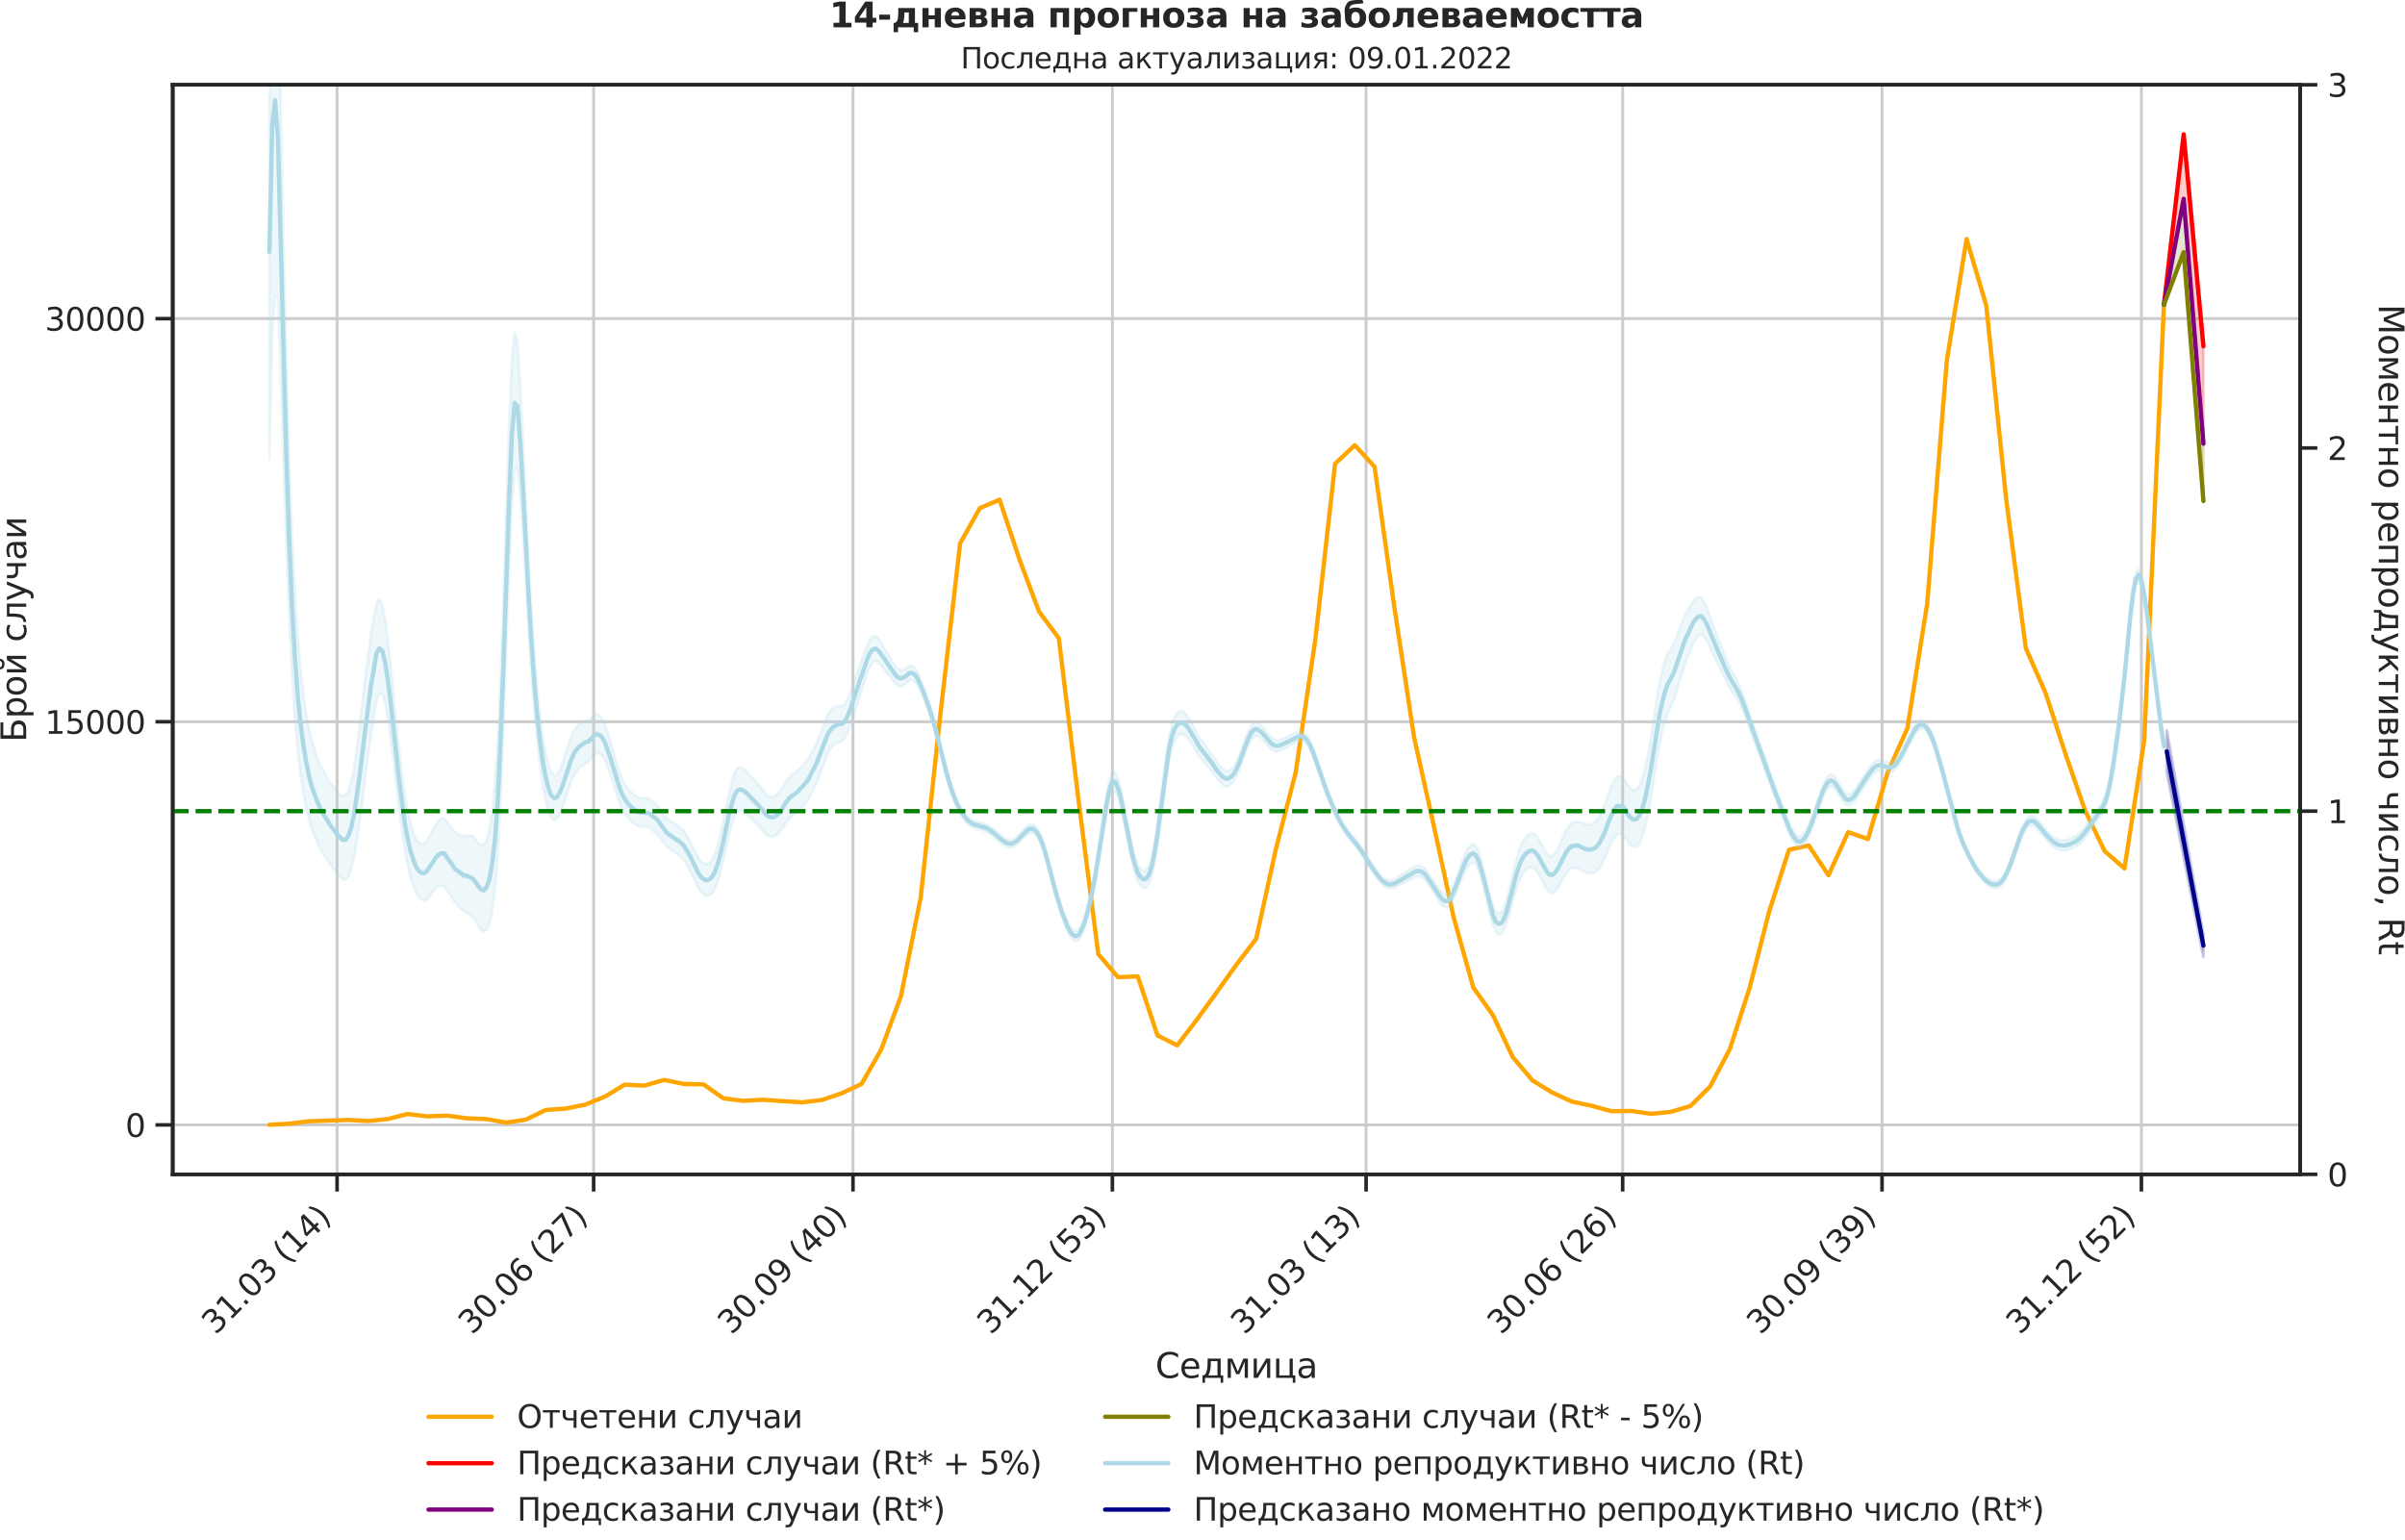 <?xml version="1.0" encoding="utf-8" standalone="no"?>
<!DOCTYPE svg PUBLIC "-//W3C//DTD SVG 1.1//EN"
  "http://www.w3.org/Graphics/SVG/1.1/DTD/svg11.dtd">
<svg xmlns:xlink="http://www.w3.org/1999/xlink" width="836.966pt" height="535.945pt" viewBox="0 0 836.966 535.945" xmlns="http://www.w3.org/2000/svg" version="1.1">
 <defs>
  <style type="text/css">*{stroke-linejoin: round; stroke-linecap: butt}</style>
 </defs>
 <g id="figure_1">
  <g id="patch_1">
   <path d="M 0 535.945 
L 836.966 535.945 
L 836.966 0 
L 0 0 
L 0 535.945 
z
" style="fill: none"/>
  </g>
  <g id="axes_1">
   <g id="patch_2">
    <path d="M 60.108 408.721 
L 800.467 408.721 
L 800.467 29.51 
L 60.108 29.51 
L 60.108 408.721 
z
" style="fill: none"/>
   </g>
   <g id="matplotlib.axis_1">
    <g id="xtick_1">
     <g id="line2d_1">
      <path d="M 117.307 408.721 
L 117.307 29.51 
" clip-path="url(#peba9a1b774)" style="fill: none; stroke: #cccccc; stroke-linecap: round"/>
     </g>
     <g id="line2d_2">
      <defs>
       <path id="m8cb98485dd" d="M 0 0 
L 0 6 
" style="stroke: #262626; stroke-width: 1.25"/>
      </defs>
      <g>
       <use xlink:href="#m8cb98485dd" x="117.307" y="408.721" style="fill: #262626; stroke: #262626; stroke-width: 1.25"/>
      </g>
     </g>
     <g id="text_1">
      <!-- 31.03 (14) -->
      <g style="fill: #262626" transform="translate(74.983 464.838)rotate(-45)scale(0.11 -0.11)">
       <defs>
        <path id="DejaVuSans-33" d="M 2597 2516 
Q 3050 2419 3304 2112 
Q 3559 1806 3559 1356 
Q 3559 666 3084 287 
Q 2609 -91 1734 -91 
Q 1441 -91 1130 -33 
Q 819 25 488 141 
L 488 750 
Q 750 597 1062 519 
Q 1375 441 1716 441 
Q 2309 441 2620 675 
Q 2931 909 2931 1356 
Q 2931 1769 2642 2001 
Q 2353 2234 1838 2234 
L 1294 2234 
L 1294 2753 
L 1863 2753 
Q 2328 2753 2575 2939 
Q 2822 3125 2822 3475 
Q 2822 3834 2567 4026 
Q 2313 4219 1838 4219 
Q 1578 4219 1281 4162 
Q 984 4106 628 3988 
L 628 4550 
Q 988 4650 1302 4700 
Q 1616 4750 1894 4750 
Q 2613 4750 3031 4423 
Q 3450 4097 3450 3541 
Q 3450 3153 3228 2886 
Q 3006 2619 2597 2516 
z
" transform="scale(0.016)"/>
        <path id="DejaVuSans-31" d="M 794 531 
L 1825 531 
L 1825 4091 
L 703 3866 
L 703 4441 
L 1819 4666 
L 2450 4666 
L 2450 531 
L 3481 531 
L 3481 0 
L 794 0 
L 794 531 
z
" transform="scale(0.016)"/>
        <path id="DejaVuSans-2e" d="M 684 794 
L 1344 794 
L 1344 0 
L 684 0 
L 684 794 
z
" transform="scale(0.016)"/>
        <path id="DejaVuSans-30" d="M 2034 4250 
Q 1547 4250 1301 3770 
Q 1056 3291 1056 2328 
Q 1056 1369 1301 889 
Q 1547 409 2034 409 
Q 2525 409 2770 889 
Q 3016 1369 3016 2328 
Q 3016 3291 2770 3770 
Q 2525 4250 2034 4250 
z
M 2034 4750 
Q 2819 4750 3233 4129 
Q 3647 3509 3647 2328 
Q 3647 1150 3233 529 
Q 2819 -91 2034 -91 
Q 1250 -91 836 529 
Q 422 1150 422 2328 
Q 422 3509 836 4129 
Q 1250 4750 2034 4750 
z
" transform="scale(0.016)"/>
        <path id="DejaVuSans-20" transform="scale(0.016)"/>
        <path id="DejaVuSans-28" d="M 1984 4856 
Q 1566 4138 1362 3434 
Q 1159 2731 1159 2009 
Q 1159 1288 1364 580 
Q 1569 -128 1984 -844 
L 1484 -844 
Q 1016 -109 783 600 
Q 550 1309 550 2009 
Q 550 2706 781 3412 
Q 1013 4119 1484 4856 
L 1984 4856 
z
" transform="scale(0.016)"/>
        <path id="DejaVuSans-34" d="M 2419 4116 
L 825 1625 
L 2419 1625 
L 2419 4116 
z
M 2253 4666 
L 3047 4666 
L 3047 1625 
L 3713 1625 
L 3713 1100 
L 3047 1100 
L 3047 0 
L 2419 0 
L 2419 1100 
L 313 1100 
L 313 1709 
L 2253 4666 
z
" transform="scale(0.016)"/>
        <path id="DejaVuSans-29" d="M 513 4856 
L 1013 4856 
Q 1481 4119 1714 3412 
Q 1947 2706 1947 2009 
Q 1947 1309 1714 600 
Q 1481 -109 1013 -844 
L 513 -844 
Q 928 -128 1133 580 
Q 1338 1288 1338 2009 
Q 1338 2731 1133 3434 
Q 928 4138 513 4856 
z
" transform="scale(0.016)"/>
       </defs>
       <use xlink:href="#DejaVuSans-33"/>
       <use xlink:href="#DejaVuSans-31" x="63.623"/>
       <use xlink:href="#DejaVuSans-2e" x="127.246"/>
       <use xlink:href="#DejaVuSans-30" x="159.033"/>
       <use xlink:href="#DejaVuSans-33" x="222.656"/>
       <use xlink:href="#DejaVuSans-20" x="286.279"/>
       <use xlink:href="#DejaVuSans-28" x="318.066"/>
       <use xlink:href="#DejaVuSans-31" x="357.08"/>
       <use xlink:href="#DejaVuSans-34" x="420.703"/>
       <use xlink:href="#DejaVuSans-29" x="484.326"/>
      </g>
     </g>
    </g>
    <g id="xtick_2">
     <g id="line2d_3">
      <path d="M 206.59 408.721 
L 206.59 29.51 
" clip-path="url(#peba9a1b774)" style="fill: none; stroke: #cccccc; stroke-linecap: round"/>
     </g>
     <g id="line2d_4">
      <g>
       <use xlink:href="#m8cb98485dd" x="206.59" y="408.721" style="fill: #262626; stroke: #262626; stroke-width: 1.25"/>
      </g>
     </g>
     <g id="text_2">
      <!-- 30.06 (27) -->
      <g style="fill: #262626" transform="translate(164.266 464.838)rotate(-45)scale(0.11 -0.11)">
       <defs>
        <path id="DejaVuSans-36" d="M 2113 2584 
Q 1688 2584 1439 2293 
Q 1191 2003 1191 1497 
Q 1191 994 1439 701 
Q 1688 409 2113 409 
Q 2538 409 2786 701 
Q 3034 994 3034 1497 
Q 3034 2003 2786 2293 
Q 2538 2584 2113 2584 
z
M 3366 4563 
L 3366 3988 
Q 3128 4100 2886 4159 
Q 2644 4219 2406 4219 
Q 1781 4219 1451 3797 
Q 1122 3375 1075 2522 
Q 1259 2794 1537 2939 
Q 1816 3084 2150 3084 
Q 2853 3084 3261 2657 
Q 3669 2231 3669 1497 
Q 3669 778 3244 343 
Q 2819 -91 2113 -91 
Q 1303 -91 875 529 
Q 447 1150 447 2328 
Q 447 3434 972 4092 
Q 1497 4750 2381 4750 
Q 2619 4750 2861 4703 
Q 3103 4656 3366 4563 
z
" transform="scale(0.016)"/>
        <path id="DejaVuSans-32" d="M 1228 531 
L 3431 531 
L 3431 0 
L 469 0 
L 469 531 
Q 828 903 1448 1529 
Q 2069 2156 2228 2338 
Q 2531 2678 2651 2914 
Q 2772 3150 2772 3378 
Q 2772 3750 2511 3984 
Q 2250 4219 1831 4219 
Q 1534 4219 1204 4116 
Q 875 4013 500 3803 
L 500 4441 
Q 881 4594 1212 4672 
Q 1544 4750 1819 4750 
Q 2544 4750 2975 4387 
Q 3406 4025 3406 3419 
Q 3406 3131 3298 2873 
Q 3191 2616 2906 2266 
Q 2828 2175 2409 1742 
Q 1991 1309 1228 531 
z
" transform="scale(0.016)"/>
        <path id="DejaVuSans-37" d="M 525 4666 
L 3525 4666 
L 3525 4397 
L 1831 0 
L 1172 0 
L 2766 4134 
L 525 4134 
L 525 4666 
z
" transform="scale(0.016)"/>
       </defs>
       <use xlink:href="#DejaVuSans-33"/>
       <use xlink:href="#DejaVuSans-30" x="63.623"/>
       <use xlink:href="#DejaVuSans-2e" x="127.246"/>
       <use xlink:href="#DejaVuSans-30" x="159.033"/>
       <use xlink:href="#DejaVuSans-36" x="222.656"/>
       <use xlink:href="#DejaVuSans-20" x="286.279"/>
       <use xlink:href="#DejaVuSans-28" x="318.066"/>
       <use xlink:href="#DejaVuSans-32" x="357.08"/>
       <use xlink:href="#DejaVuSans-37" x="420.703"/>
       <use xlink:href="#DejaVuSans-29" x="484.326"/>
      </g>
     </g>
    </g>
    <g id="xtick_3">
     <g id="line2d_5">
      <path d="M 296.854 408.721 
L 296.854 29.51 
" clip-path="url(#peba9a1b774)" style="fill: none; stroke: #cccccc; stroke-linecap: round"/>
     </g>
     <g id="line2d_6">
      <g>
       <use xlink:href="#m8cb98485dd" x="296.854" y="408.721" style="fill: #262626; stroke: #262626; stroke-width: 1.25"/>
      </g>
     </g>
     <g id="text_3">
      <!-- 30.09 (40) -->
      <g style="fill: #262626" transform="translate(254.53 464.838)rotate(-45)scale(0.11 -0.11)">
       <defs>
        <path id="DejaVuSans-39" d="M 703 97 
L 703 672 
Q 941 559 1184 500 
Q 1428 441 1663 441 
Q 2288 441 2617 861 
Q 2947 1281 2994 2138 
Q 2813 1869 2534 1725 
Q 2256 1581 1919 1581 
Q 1219 1581 811 2004 
Q 403 2428 403 3163 
Q 403 3881 828 4315 
Q 1253 4750 1959 4750 
Q 2769 4750 3195 4129 
Q 3622 3509 3622 2328 
Q 3622 1225 3098 567 
Q 2575 -91 1691 -91 
Q 1453 -91 1209 -44 
Q 966 3 703 97 
z
M 1959 2075 
Q 2384 2075 2632 2365 
Q 2881 2656 2881 3163 
Q 2881 3666 2632 3958 
Q 2384 4250 1959 4250 
Q 1534 4250 1286 3958 
Q 1038 3666 1038 3163 
Q 1038 2656 1286 2365 
Q 1534 2075 1959 2075 
z
" transform="scale(0.016)"/>
       </defs>
       <use xlink:href="#DejaVuSans-33"/>
       <use xlink:href="#DejaVuSans-30" x="63.623"/>
       <use xlink:href="#DejaVuSans-2e" x="127.246"/>
       <use xlink:href="#DejaVuSans-30" x="159.033"/>
       <use xlink:href="#DejaVuSans-39" x="222.656"/>
       <use xlink:href="#DejaVuSans-20" x="286.279"/>
       <use xlink:href="#DejaVuSans-28" x="318.066"/>
       <use xlink:href="#DejaVuSans-34" x="357.08"/>
       <use xlink:href="#DejaVuSans-30" x="420.703"/>
       <use xlink:href="#DejaVuSans-29" x="484.326"/>
      </g>
     </g>
    </g>
    <g id="xtick_4">
     <g id="line2d_7">
      <path d="M 387.118 408.721 
L 387.118 29.51 
" clip-path="url(#peba9a1b774)" style="fill: none; stroke: #cccccc; stroke-linecap: round"/>
     </g>
     <g id="line2d_8">
      <g>
       <use xlink:href="#m8cb98485dd" x="387.118" y="408.721" style="fill: #262626; stroke: #262626; stroke-width: 1.25"/>
      </g>
     </g>
     <g id="text_4">
      <!-- 31.12 (53) -->
      <g style="fill: #262626" transform="translate(344.794 464.838)rotate(-45)scale(0.11 -0.11)">
       <defs>
        <path id="DejaVuSans-35" d="M 691 4666 
L 3169 4666 
L 3169 4134 
L 1269 4134 
L 1269 2991 
Q 1406 3038 1543 3061 
Q 1681 3084 1819 3084 
Q 2600 3084 3056 2656 
Q 3513 2228 3513 1497 
Q 3513 744 3044 326 
Q 2575 -91 1722 -91 
Q 1428 -91 1123 -41 
Q 819 9 494 109 
L 494 744 
Q 775 591 1075 516 
Q 1375 441 1709 441 
Q 2250 441 2565 725 
Q 2881 1009 2881 1497 
Q 2881 1984 2565 2268 
Q 2250 2553 1709 2553 
Q 1456 2553 1204 2497 
Q 953 2441 691 2322 
L 691 4666 
z
" transform="scale(0.016)"/>
       </defs>
       <use xlink:href="#DejaVuSans-33"/>
       <use xlink:href="#DejaVuSans-31" x="63.623"/>
       <use xlink:href="#DejaVuSans-2e" x="127.246"/>
       <use xlink:href="#DejaVuSans-31" x="159.033"/>
       <use xlink:href="#DejaVuSans-32" x="222.656"/>
       <use xlink:href="#DejaVuSans-20" x="286.279"/>
       <use xlink:href="#DejaVuSans-28" x="318.066"/>
       <use xlink:href="#DejaVuSans-35" x="357.08"/>
       <use xlink:href="#DejaVuSans-33" x="420.703"/>
       <use xlink:href="#DejaVuSans-29" x="484.326"/>
      </g>
     </g>
    </g>
    <g id="xtick_5">
     <g id="line2d_9">
      <path d="M 475.419 408.721 
L 475.419 29.51 
" clip-path="url(#peba9a1b774)" style="fill: none; stroke: #cccccc; stroke-linecap: round"/>
     </g>
     <g id="line2d_10">
      <g>
       <use xlink:href="#m8cb98485dd" x="475.419" y="408.721" style="fill: #262626; stroke: #262626; stroke-width: 1.25"/>
      </g>
     </g>
     <g id="text_5">
      <!-- 31.03 (13) -->
      <g style="fill: #262626" transform="translate(433.095 464.838)rotate(-45)scale(0.11 -0.11)">
       <use xlink:href="#DejaVuSans-33"/>
       <use xlink:href="#DejaVuSans-31" x="63.623"/>
       <use xlink:href="#DejaVuSans-2e" x="127.246"/>
       <use xlink:href="#DejaVuSans-30" x="159.033"/>
       <use xlink:href="#DejaVuSans-33" x="222.656"/>
       <use xlink:href="#DejaVuSans-20" x="286.279"/>
       <use xlink:href="#DejaVuSans-28" x="318.066"/>
       <use xlink:href="#DejaVuSans-31" x="357.08"/>
       <use xlink:href="#DejaVuSans-33" x="420.703"/>
       <use xlink:href="#DejaVuSans-29" x="484.326"/>
      </g>
     </g>
    </g>
    <g id="xtick_6">
     <g id="line2d_11">
      <path d="M 564.702 408.721 
L 564.702 29.51 
" clip-path="url(#peba9a1b774)" style="fill: none; stroke: #cccccc; stroke-linecap: round"/>
     </g>
     <g id="line2d_12">
      <g>
       <use xlink:href="#m8cb98485dd" x="564.702" y="408.721" style="fill: #262626; stroke: #262626; stroke-width: 1.25"/>
      </g>
     </g>
     <g id="text_6">
      <!-- 30.06 (26) -->
      <g style="fill: #262626" transform="translate(522.378 464.838)rotate(-45)scale(0.11 -0.11)">
       <use xlink:href="#DejaVuSans-33"/>
       <use xlink:href="#DejaVuSans-30" x="63.623"/>
       <use xlink:href="#DejaVuSans-2e" x="127.246"/>
       <use xlink:href="#DejaVuSans-30" x="159.033"/>
       <use xlink:href="#DejaVuSans-36" x="222.656"/>
       <use xlink:href="#DejaVuSans-20" x="286.279"/>
       <use xlink:href="#DejaVuSans-28" x="318.066"/>
       <use xlink:href="#DejaVuSans-32" x="357.08"/>
       <use xlink:href="#DejaVuSans-36" x="420.703"/>
       <use xlink:href="#DejaVuSans-29" x="484.326"/>
      </g>
     </g>
    </g>
    <g id="xtick_7">
     <g id="line2d_13">
      <path d="M 654.966 408.721 
L 654.966 29.51 
" clip-path="url(#peba9a1b774)" style="fill: none; stroke: #cccccc; stroke-linecap: round"/>
     </g>
     <g id="line2d_14">
      <g>
       <use xlink:href="#m8cb98485dd" x="654.966" y="408.721" style="fill: #262626; stroke: #262626; stroke-width: 1.25"/>
      </g>
     </g>
     <g id="text_7">
      <!-- 30.09 (39) -->
      <g style="fill: #262626" transform="translate(612.642 464.838)rotate(-45)scale(0.11 -0.11)">
       <use xlink:href="#DejaVuSans-33"/>
       <use xlink:href="#DejaVuSans-30" x="63.623"/>
       <use xlink:href="#DejaVuSans-2e" x="127.246"/>
       <use xlink:href="#DejaVuSans-30" x="159.033"/>
       <use xlink:href="#DejaVuSans-39" x="222.656"/>
       <use xlink:href="#DejaVuSans-20" x="286.279"/>
       <use xlink:href="#DejaVuSans-28" x="318.066"/>
       <use xlink:href="#DejaVuSans-33" x="357.08"/>
       <use xlink:href="#DejaVuSans-39" x="420.703"/>
       <use xlink:href="#DejaVuSans-29" x="484.326"/>
      </g>
     </g>
    </g>
    <g id="xtick_8">
     <g id="line2d_15">
      <path d="M 745.23 408.721 
L 745.23 29.51 
" clip-path="url(#peba9a1b774)" style="fill: none; stroke: #cccccc; stroke-linecap: round"/>
     </g>
     <g id="line2d_16">
      <g>
       <use xlink:href="#m8cb98485dd" x="745.23" y="408.721" style="fill: #262626; stroke: #262626; stroke-width: 1.25"/>
      </g>
     </g>
     <g id="text_8">
      <!-- 31.12 (52) -->
      <g style="fill: #262626" transform="translate(702.906 464.838)rotate(-45)scale(0.11 -0.11)">
       <use xlink:href="#DejaVuSans-33"/>
       <use xlink:href="#DejaVuSans-31" x="63.623"/>
       <use xlink:href="#DejaVuSans-2e" x="127.246"/>
       <use xlink:href="#DejaVuSans-31" x="159.033"/>
       <use xlink:href="#DejaVuSans-32" x="222.656"/>
       <use xlink:href="#DejaVuSans-20" x="286.279"/>
       <use xlink:href="#DejaVuSans-28" x="318.066"/>
       <use xlink:href="#DejaVuSans-35" x="357.08"/>
       <use xlink:href="#DejaVuSans-32" x="420.703"/>
       <use xlink:href="#DejaVuSans-29" x="484.326"/>
      </g>
     </g>
    </g>
    <g id="text_9">
     <!-- Седмица -->
     <g style="fill: #262626" transform="translate(402.072 479.573)scale(0.12 -0.12)">
      <defs>
       <path id="DejaVuSans-421" d="M 4122 4306 
L 4122 3641 
Q 3803 3938 3442 4084 
Q 3081 4231 2675 4231 
Q 1875 4231 1450 3742 
Q 1025 3253 1025 2328 
Q 1025 1406 1450 917 
Q 1875 428 2675 428 
Q 3081 428 3442 575 
Q 3803 722 4122 1019 
L 4122 359 
Q 3791 134 3420 21 
Q 3050 -91 2638 -91 
Q 1578 -91 968 557 
Q 359 1206 359 2328 
Q 359 3453 968 4101 
Q 1578 4750 2638 4750 
Q 3056 4750 3426 4639 
Q 3797 4528 4122 4306 
z
" transform="scale(0.016)"/>
       <path id="DejaVuSans-435" d="M 3597 1894 
L 3597 1613 
L 953 1613 
Q 991 1019 1311 708 
Q 1631 397 2203 397 
Q 2534 397 2845 478 
Q 3156 559 3463 722 
L 3463 178 
Q 3153 47 2828 -22 
Q 2503 -91 2169 -91 
Q 1331 -91 842 396 
Q 353 884 353 1716 
Q 353 2575 817 3079 
Q 1281 3584 2069 3584 
Q 2775 3584 3186 3129 
Q 3597 2675 3597 1894 
z
M 3022 2063 
Q 3016 2534 2758 2815 
Q 2500 3097 2075 3097 
Q 1594 3097 1305 2825 
Q 1016 2553 972 2059 
L 3022 2063 
z
" transform="scale(0.016)"/>
       <path id="DejaVuSans-434" d="M 1384 459 
L 3053 459 
L 3053 3041 
L 1844 3041 
L 1844 2603 
Q 1844 1316 1475 628 
L 1384 459 
z
M 550 459 
Q 834 584 959 850 
Q 1266 1509 1266 2838 
L 1266 3500 
L 3631 3500 
L 3631 459 
L 4091 459 
L 4091 -884 
L 3631 -884 
L 3631 0 
L 794 0 
L 794 -884 
L 334 -884 
L 334 459 
L 550 459 
z
" transform="scale(0.016)"/>
       <path id="DejaVuSans-43c" d="M 581 3500 
L 1422 3500 
L 2416 1156 
L 3413 3500 
L 4247 3500 
L 4247 0 
L 3669 0 
L 3669 2950 
L 2703 672 
L 2128 672 
L 1159 2950 
L 1159 0 
L 581 0 
L 581 3500 
z
" transform="scale(0.016)"/>
       <path id="DejaVuSans-438" d="M 3578 3500 
L 3578 0 
L 3006 0 
L 3006 2809 
L 1319 0 
L 581 0 
L 581 3500 
L 1153 3500 
L 1153 697 
L 2838 3500 
L 3578 3500 
z
" transform="scale(0.016)"/>
       <path id="DejaVuSans-446" d="M 3603 0 
L 581 0 
L 581 3500 
L 1159 3500 
L 1159 459 
L 3025 459 
L 3025 3500 
L 3603 3500 
L 3603 459 
L 4063 459 
L 4063 -884 
L 3603 -884 
L 3603 0 
z
" transform="scale(0.016)"/>
       <path id="DejaVuSans-430" d="M 2194 1759 
Q 1497 1759 1228 1600 
Q 959 1441 959 1056 
Q 959 750 1161 570 
Q 1363 391 1709 391 
Q 2188 391 2477 730 
Q 2766 1069 2766 1631 
L 2766 1759 
L 2194 1759 
z
M 3341 1997 
L 3341 0 
L 2766 0 
L 2766 531 
Q 2569 213 2275 61 
Q 1981 -91 1556 -91 
Q 1019 -91 701 211 
Q 384 513 384 1019 
Q 384 1609 779 1909 
Q 1175 2209 1959 2209 
L 2766 2209 
L 2766 2266 
Q 2766 2663 2505 2880 
Q 2244 3097 1772 3097 
Q 1472 3097 1187 3025 
Q 903 2953 641 2809 
L 641 3341 
Q 956 3463 1253 3523 
Q 1550 3584 1831 3584 
Q 2591 3584 2966 3190 
Q 3341 2797 3341 1997 
z
" transform="scale(0.016)"/>
      </defs>
      <use xlink:href="#DejaVuSans-421"/>
      <use xlink:href="#DejaVuSans-435" x="69.824"/>
      <use xlink:href="#DejaVuSans-434" x="131.348"/>
      <use xlink:href="#DejaVuSans-43c" x="200.488"/>
      <use xlink:href="#DejaVuSans-438" x="275.928"/>
      <use xlink:href="#DejaVuSans-446" x="340.918"/>
      <use xlink:href="#DejaVuSans-430" x="408.984"/>
     </g>
    </g>
   </g>
   <g id="matplotlib.axis_2">
    <g id="ytick_1">
     <g id="line2d_17">
      <path d="M 60.108 391.521 
L 800.467 391.521 
" clip-path="url(#peba9a1b774)" style="fill: none; stroke: #cccccc; stroke-linecap: round"/>
     </g>
     <g id="line2d_18">
      <defs>
       <path id="mfaef62942c" d="M 0 0 
L -6 0 
" style="stroke: #262626; stroke-width: 1.25"/>
      </defs>
      <g>
       <use xlink:href="#mfaef62942c" x="60.108" y="391.521" style="fill: #262626; stroke: #262626; stroke-width: 1.25"/>
      </g>
     </g>
     <g id="text_10">
      <!-- 0 -->
      <g style="fill: #262626" transform="translate(43.609 395.701)scale(0.11 -0.11)">
       <use xlink:href="#DejaVuSans-30"/>
      </g>
     </g>
    </g>
    <g id="ytick_2">
     <g id="line2d_19">
      <path d="M 60.108 251.209 
L 800.467 251.209 
" clip-path="url(#peba9a1b774)" style="fill: none; stroke: #cccccc; stroke-linecap: round"/>
     </g>
     <g id="line2d_20">
      <g>
       <use xlink:href="#mfaef62942c" x="60.108" y="251.209" style="fill: #262626; stroke: #262626; stroke-width: 1.25"/>
      </g>
     </g>
     <g id="text_11">
      <!-- 15000 -->
      <g style="fill: #262626" transform="translate(15.614 255.389)scale(0.11 -0.11)">
       <use xlink:href="#DejaVuSans-31"/>
       <use xlink:href="#DejaVuSans-35" x="63.623"/>
       <use xlink:href="#DejaVuSans-30" x="127.246"/>
       <use xlink:href="#DejaVuSans-30" x="190.869"/>
       <use xlink:href="#DejaVuSans-30" x="254.492"/>
      </g>
     </g>
    </g>
    <g id="ytick_3">
     <g id="line2d_21">
      <path d="M 60.108 110.897 
L 800.467 110.897 
" clip-path="url(#peba9a1b774)" style="fill: none; stroke: #cccccc; stroke-linecap: round"/>
     </g>
     <g id="line2d_22">
      <g>
       <use xlink:href="#mfaef62942c" x="60.108" y="110.897" style="fill: #262626; stroke: #262626; stroke-width: 1.25"/>
      </g>
     </g>
     <g id="text_12">
      <!-- 30000 -->
      <g style="fill: #262626" transform="translate(15.614 115.077)scale(0.11 -0.11)">
       <use xlink:href="#DejaVuSans-33"/>
       <use xlink:href="#DejaVuSans-30" x="63.623"/>
       <use xlink:href="#DejaVuSans-30" x="127.246"/>
       <use xlink:href="#DejaVuSans-30" x="190.869"/>
       <use xlink:href="#DejaVuSans-30" x="254.492"/>
      </g>
     </g>
    </g>
    <g id="text_13">
     <!-- Брой случаи -->
     <g style="fill: #262626" transform="translate(9.118 258.325)rotate(-90)scale(0.12 -0.12)">
      <defs>
       <path id="DejaVuSans-411" d="M 3272 1372 
Q 3272 1806 3026 2017 
Q 2781 2228 2272 2228 
L 1259 2228 
L 1259 519 
L 2272 519 
Q 2781 519 3026 730 
Q 3272 941 3272 1372 
z
M 3609 4666 
L 3609 4147 
L 1259 4147 
L 1259 2747 
L 2303 2747 
Q 3088 2747 3513 2406 
Q 3938 2066 3938 1372 
Q 3938 681 3527 340 
Q 3116 0 2303 0 
L 628 0 
L 628 4666 
L 3609 4666 
z
" transform="scale(0.016)"/>
       <path id="DejaVuSans-440" d="M 1159 525 
L 1159 -1331 
L 581 -1331 
L 581 3500 
L 1159 3500 
L 1159 2969 
Q 1341 3281 1617 3432 
Q 1894 3584 2278 3584 
Q 2916 3584 3314 3078 
Q 3713 2572 3713 1747 
Q 3713 922 3314 415 
Q 2916 -91 2278 -91 
Q 1894 -91 1617 61 
Q 1341 213 1159 525 
z
M 3116 1747 
Q 3116 2381 2855 2742 
Q 2594 3103 2138 3103 
Q 1681 3103 1420 2742 
Q 1159 2381 1159 1747 
Q 1159 1113 1420 752 
Q 1681 391 2138 391 
Q 2594 391 2855 752 
Q 3116 1113 3116 1747 
z
" transform="scale(0.016)"/>
       <path id="DejaVuSans-43e" d="M 1959 3097 
Q 1497 3097 1228 2736 
Q 959 2375 959 1747 
Q 959 1119 1226 758 
Q 1494 397 1959 397 
Q 2419 397 2687 759 
Q 2956 1122 2956 1747 
Q 2956 2369 2687 2733 
Q 2419 3097 1959 3097 
z
M 1959 3584 
Q 2709 3584 3137 3096 
Q 3566 2609 3566 1747 
Q 3566 888 3137 398 
Q 2709 -91 1959 -91 
Q 1206 -91 779 398 
Q 353 888 353 1747 
Q 353 2609 779 3096 
Q 1206 3584 1959 3584 
z
" transform="scale(0.016)"/>
       <path id="DejaVuSans-439" d="M 3578 3500 
L 3578 0 
L 3006 0 
L 3006 2809 
L 1319 0 
L 581 0 
L 581 3500 
L 1153 3500 
L 1153 697 
L 2838 3500 
L 3578 3500 
z
M 1102 4833 
L 1471 4833 
Q 1505 4599 1656 4481 
Q 1808 4364 2080 4364 
Q 2349 4364 2499 4480 
Q 2649 4596 2689 4833 
L 3058 4833 
Q 3027 4386 2780 4161 
Q 2533 3936 2080 3936 
Q 1627 3936 1380 4161 
Q 1133 4386 1102 4833 
z
" transform="scale(0.016)"/>
       <path id="DejaVuSans-441" d="M 3122 3366 
L 3122 2828 
Q 2878 2963 2633 3030 
Q 2388 3097 2138 3097 
Q 1578 3097 1268 2742 
Q 959 2388 959 1747 
Q 959 1106 1268 751 
Q 1578 397 2138 397 
Q 2388 397 2633 464 
Q 2878 531 3122 666 
L 3122 134 
Q 2881 22 2623 -34 
Q 2366 -91 2075 -91 
Q 1284 -91 818 406 
Q 353 903 353 1747 
Q 353 2603 823 3093 
Q 1294 3584 2113 3584 
Q 2378 3584 2631 3529 
Q 2884 3475 3122 3366 
z
" transform="scale(0.016)"/>
       <path id="DejaVuSans-43b" d="M 238 0 
L 238 478 
Q 806 566 981 959 
Q 1194 1513 1194 2928 
L 1194 3500 
L 3559 3500 
L 3559 0 
L 2984 0 
L 2984 3041 
L 1769 3041 
L 1769 2694 
Q 1769 1344 1494 738 
Q 1200 91 238 0 
z
" transform="scale(0.016)"/>
       <path id="DejaVuSans-443" d="M 2059 -325 
Q 1816 -950 1584 -1140 
Q 1353 -1331 966 -1331 
L 506 -1331 
L 506 -850 
L 844 -850 
Q 1081 -850 1212 -737 
Q 1344 -625 1503 -206 
L 1606 56 
L 191 3500 
L 800 3500 
L 1894 763 
L 2988 3500 
L 3597 3500 
L 2059 -325 
z
" transform="scale(0.016)"/>
       <path id="DejaVuSans-447" d="M 2625 0 
L 2625 1472 
L 1553 1472 
Q 1075 1472 756 1769 
Q 469 2038 469 2613 
L 469 3500 
L 1044 3500 
L 1044 2666 
Q 1044 2300 1206 2116 
Q 1372 1931 1697 1931 
L 2625 1931 
L 2625 3500 
L 3200 3500 
L 3200 0 
L 2625 0 
z
" transform="scale(0.016)"/>
      </defs>
      <use xlink:href="#DejaVuSans-411"/>
      <use xlink:href="#DejaVuSans-440" x="68.604"/>
      <use xlink:href="#DejaVuSans-43e" x="132.08"/>
      <use xlink:href="#DejaVuSans-439" x="193.262"/>
      <use xlink:href="#DejaVuSans-20" x="258.252"/>
      <use xlink:href="#DejaVuSans-441" x="290.039"/>
      <use xlink:href="#DejaVuSans-43b" x="345.02"/>
      <use xlink:href="#DejaVuSans-443" x="408.936"/>
      <use xlink:href="#DejaVuSans-447" x="468.115"/>
      <use xlink:href="#DejaVuSans-430" x="527.197"/>
      <use xlink:href="#DejaVuSans-438" x="588.477"/>
     </g>
    </g>
   </g>
   <g id="PolyCollection_1">
    <defs>
     <path id="maa26271a51" d="M 753.079 -429.883 
L 753.079 -429.883 
L 759.947 -489.198 
L 766.815 -415.422 
L 766.815 -381.522 
L 766.815 -381.522 
L 759.947 -466.757 
L 753.079 -429.883 
z
" style="stroke: #ff0000; stroke-opacity: 0.2"/>
    </defs>
    <g clip-path="url(#peba9a1b774)">
     <use xlink:href="#maa26271a51" x="0" y="535.945" style="fill: #ff0000; fill-opacity: 0.2; stroke: #ff0000; stroke-opacity: 0.2"/>
    </g>
   </g>
   <g id="PolyCollection_2">
    <defs>
     <path id="m17a567ce4f" d="M 753.079 -429.883 
L 753.079 -429.883 
L 759.947 -466.757 
L 766.815 -381.522 
L 766.815 -361.551 
L 766.815 -361.551 
L 759.947 -448.199 
L 753.079 -429.883 
z
" style="stroke: #808000; stroke-opacity: 0.2"/>
    </defs>
    <g clip-path="url(#peba9a1b774)">
     <use xlink:href="#m17a567ce4f" x="0" y="535.945" style="fill: #808000; fill-opacity: 0.2; stroke: #808000; stroke-opacity: 0.2"/>
    </g>
   </g>
   <g id="line2d_23">
    <path d="M 93.76 391.484 
L 100.628 391.082 
L 107.496 390.249 
L 114.364 390.034 
L 121.232 389.791 
L 128.1 390.174 
L 134.968 389.473 
L 141.836 387.724 
L 148.703 388.547 
L 155.571 388.276 
L 162.439 389.22 
L 169.307 389.501 
L 176.175 390.717 
L 183.043 389.669 
L 189.911 386.33 
L 196.779 385.853 
L 203.647 384.478 
L 210.515 381.681 
L 217.382 377.509 
L 224.25 377.836 
L 231.118 375.863 
L 237.986 377.266 
L 244.854 377.425 
L 251.722 382.261 
L 258.59 383.159 
L 265.458 382.757 
L 272.326 383.234 
L 279.194 383.655 
L 286.062 382.841 
L 292.929 380.502 
L 299.797 377.294 
L 306.665 365.321 
L 313.533 346.724 
L 320.401 312.442 
L 327.269 248.572 
L 334.137 189.089 
L 341.005 176.844 
L 347.873 173.926 
L 354.741 194.617 
L 361.608 212.886 
L 368.476 222.137 
L 375.344 278.552 
L 382.212 332.076 
L 389.08 340.111 
L 395.948 339.831 
L 402.816 360.372 
L 409.684 363.833 
L 416.552 354.835 
L 423.42 345.368 
L 430.288 335.733 
L 437.155 326.763 
L 444.023 295.483 
L 450.891 268.936 
L 457.759 222.52 
L 464.627 161.391 
L 471.495 154.955 
L 478.363 162.448 
L 485.231 211.249 
L 492.099 256.523 
L 498.967 287.344 
L 505.834 319.064 
L 512.702 343.675 
L 519.57 353.357 
L 526.438 367.912 
L 533.306 376.031 
L 540.174 380.25 
L 547.042 383.402 
L 553.91 384.871 
L 560.778 386.751 
L 567.646 386.667 
L 574.513 387.668 
L 581.381 386.994 
L 588.249 384.983 
L 595.117 378.192 
L 601.985 365.152 
L 608.853 343.918 
L 615.721 317.165 
L 622.589 295.763 
L 629.457 294.267 
L 636.325 304.622 
L 643.193 289.627 
L 650.06 292.022 
L 656.928 268.833 
L 663.796 253.454 
L 670.664 210.257 
L 677.532 125.359 
L 684.4 83.191 
L 691.268 106.492 
L 698.136 173.449 
L 705.004 225.617 
L 711.872 241.172 
L 718.739 262.191 
L 725.607 282.059 
L 732.475 296.287 
L 739.343 302.236 
L 746.211 257.739 
L 753.079 106.061 
" clip-path="url(#peba9a1b774)" style="fill: none; stroke: #ffa500; stroke-width: 1.5; stroke-linecap: round"/>
   </g>
   <g id="line2d_24">
    <path d="M 753.079 106.061 
L 759.947 46.747 
L 766.815 120.523 
" clip-path="url(#peba9a1b774)" style="fill: none; stroke: #ff0000; stroke-width: 1.5; stroke-linecap: round"/>
   </g>
   <g id="line2d_25">
    <path d="M 753.079 106.061 
L 759.947 69.187 
L 766.815 154.422 
" clip-path="url(#peba9a1b774)" style="fill: none; stroke: #800080; stroke-width: 1.5; stroke-linecap: round"/>
   </g>
   <g id="line2d_26">
    <path d="M 753.079 106.061 
L 759.947 87.746 
L 766.815 174.393 
" clip-path="url(#peba9a1b774)" style="fill: none; stroke: #808000; stroke-width: 1.5; stroke-linecap: round"/>
   </g>
   <g id="patch_3">
    <path d="M 60.108 408.721 
L 60.108 29.51 
" style="fill: none; stroke: #262626; stroke-width: 1.25; stroke-linejoin: miter; stroke-linecap: square"/>
   </g>
   <g id="patch_4">
    <path d="M 800.467 408.721 
L 800.467 29.51 
" style="fill: none; stroke: #262626; stroke-width: 1.25; stroke-linejoin: miter; stroke-linecap: square"/>
   </g>
   <g id="patch_5">
    <path d="M 60.108 408.721 
L 800.467 408.721 
" style="fill: none; stroke: #262626; stroke-width: 1.25; stroke-linejoin: miter; stroke-linecap: square"/>
   </g>
   <g id="patch_6">
    <path d="M 60.108 29.51 
L 800.467 29.51 
" style="fill: none; stroke: #262626; stroke-width: 1.25; stroke-linejoin: miter; stroke-linecap: square"/>
   </g>
   <g id="text_14">
    <!-- Последна актуализация: 09.01.2022 -->
    <g style="fill: #262626" transform="translate(334.356 23.822)scale(0.1 -0.1)">
     <defs>
      <path id="DejaVuSans-41f" d="M 4184 4666 
L 4184 0 
L 3553 0 
L 3553 4134 
L 1259 4134 
L 1259 0 
L 628 0 
L 628 4666 
L 4184 4666 
z
" transform="scale(0.016)"/>
      <path id="DejaVuSans-43d" d="M 581 3500 
L 1159 3500 
L 1159 2072 
L 3025 2072 
L 3025 3500 
L 3603 3500 
L 3603 0 
L 3025 0 
L 3025 1613 
L 1159 1613 
L 1159 0 
L 581 0 
L 581 3500 
z
" transform="scale(0.016)"/>
      <path id="DejaVuSans-43a" d="M 581 3500 
L 1153 3500 
L 1153 1856 
L 2775 3500 
L 3481 3500 
L 2144 2147 
L 3653 0 
L 3009 0 
L 1769 1766 
L 1153 1141 
L 1153 0 
L 581 0 
L 581 3500 
z
" transform="scale(0.016)"/>
      <path id="DejaVuSans-442" d="M 188 3500 
L 3541 3500 
L 3541 3041 
L 2147 3041 
L 2147 0 
L 1581 0 
L 1581 3041 
L 188 3041 
L 188 3500 
z
" transform="scale(0.016)"/>
      <path id="DejaVuSans-437" d="M 2206 1888 
Q 2594 1813 2809 1584 
Q 3025 1356 3025 1019 
Q 3025 478 2622 193 
Q 2219 -91 1475 -91 
Q 1225 -91 961 -47 
Q 697 -3 416 84 
L 416 619 
Q 638 503 903 445 
Q 1169 388 1459 388 
Q 1931 388 2195 563 
Q 2459 738 2459 1019 
Q 2459 1294 2225 1461 
Q 1991 1628 1563 1628 
L 1100 1628 
L 1100 2103 
L 1584 2103 
Q 1947 2103 2158 2242 
Q 2369 2381 2369 2600 
Q 2369 2800 2151 2944 
Q 1934 3088 1563 3088 
Q 1341 3088 1089 3047 
Q 838 3006 534 2916 
L 534 3438 
Q 841 3513 1106 3550 
Q 1372 3588 1609 3588 
Q 2222 3588 2576 3342 
Q 2931 3097 2931 2656 
Q 2931 2366 2743 2164 
Q 2556 1963 2206 1888 
z
" transform="scale(0.016)"/>
      <path id="DejaVuSans-44f" d="M 1181 2491 
Q 1181 2231 1381 2084 
Q 1581 1938 1953 1938 
L 2728 1938 
L 2728 3041 
L 1953 3041 
Q 1581 3041 1381 2897 
Q 1181 2753 1181 2491 
z
M 363 0 
L 1431 1534 
Q 1069 1616 828 1830 
Q 588 2044 588 2491 
Q 588 2997 923 3248 
Q 1259 3500 1938 3500 
L 3306 3500 
L 3306 0 
L 2728 0 
L 2728 1478 
L 2013 1478 
L 981 0 
L 363 0 
z
" transform="scale(0.016)"/>
      <path id="DejaVuSans-3a" d="M 750 794 
L 1409 794 
L 1409 0 
L 750 0 
L 750 794 
z
M 750 3309 
L 1409 3309 
L 1409 2516 
L 750 2516 
L 750 3309 
z
" transform="scale(0.016)"/>
     </defs>
     <use xlink:href="#DejaVuSans-41f"/>
     <use xlink:href="#DejaVuSans-43e" x="75.195"/>
     <use xlink:href="#DejaVuSans-441" x="136.377"/>
     <use xlink:href="#DejaVuSans-43b" x="191.357"/>
     <use xlink:href="#DejaVuSans-435" x="255.273"/>
     <use xlink:href="#DejaVuSans-434" x="316.797"/>
     <use xlink:href="#DejaVuSans-43d" x="385.938"/>
     <use xlink:href="#DejaVuSans-430" x="451.318"/>
     <use xlink:href="#DejaVuSans-20" x="512.598"/>
     <use xlink:href="#DejaVuSans-430" x="544.385"/>
     <use xlink:href="#DejaVuSans-43a" x="605.664"/>
     <use xlink:href="#DejaVuSans-442" x="666.064"/>
     <use xlink:href="#DejaVuSans-443" x="724.316"/>
     <use xlink:href="#DejaVuSans-430" x="783.496"/>
     <use xlink:href="#DejaVuSans-43b" x="844.775"/>
     <use xlink:href="#DejaVuSans-438" x="908.691"/>
     <use xlink:href="#DejaVuSans-437" x="973.682"/>
     <use xlink:href="#DejaVuSans-430" x="1026.855"/>
     <use xlink:href="#DejaVuSans-446" x="1088.135"/>
     <use xlink:href="#DejaVuSans-438" x="1156.201"/>
     <use xlink:href="#DejaVuSans-44f" x="1221.191"/>
     <use xlink:href="#DejaVuSans-3a" x="1281.348"/>
     <use xlink:href="#DejaVuSans-20" x="1315.039"/>
     <use xlink:href="#DejaVuSans-30" x="1346.826"/>
     <use xlink:href="#DejaVuSans-39" x="1410.449"/>
     <use xlink:href="#DejaVuSans-2e" x="1474.072"/>
     <use xlink:href="#DejaVuSans-30" x="1505.859"/>
     <use xlink:href="#DejaVuSans-31" x="1569.482"/>
     <use xlink:href="#DejaVuSans-2e" x="1633.105"/>
     <use xlink:href="#DejaVuSans-32" x="1664.893"/>
     <use xlink:href="#DejaVuSans-30" x="1728.516"/>
     <use xlink:href="#DejaVuSans-32" x="1792.139"/>
     <use xlink:href="#DejaVuSans-32" x="1855.762"/>
    </g>
   </g>
   <g id="text_15">
    <!-- 14-дневна прогноза на заболеваемостта -->
    <g style="fill: #262626" transform="translate(288.619 9.51)scale(0.12 -0.12)">
     <defs>
      <path id="DejaVuSans-Bold-31" d="M 750 831 
L 1813 831 
L 1813 3847 
L 722 3622 
L 722 4441 
L 1806 4666 
L 2950 4666 
L 2950 831 
L 4013 831 
L 4013 0 
L 750 0 
L 750 831 
z
" transform="scale(0.016)"/>
      <path id="DejaVuSans-Bold-34" d="M 2356 3675 
L 1038 1722 
L 2356 1722 
L 2356 3675 
z
M 2156 4666 
L 3494 4666 
L 3494 1722 
L 4159 1722 
L 4159 850 
L 3494 850 
L 3494 0 
L 2356 0 
L 2356 850 
L 288 850 
L 288 1881 
L 2156 4666 
z
" transform="scale(0.016)"/>
      <path id="DejaVuSans-Bold-2d" d="M 347 2297 
L 2309 2297 
L 2309 1388 
L 347 1388 
L 347 2297 
z
" transform="scale(0.016)"/>
      <path id="DejaVuSans-Bold-434" d="M 547 800 
Q 903 919 1053 1314 
Q 1203 1709 1203 2838 
L 1203 3500 
L 4228 3500 
L 4228 800 
L 4809 800 
L 4809 -884 
L 4009 -884 
L 4009 0 
L 1159 0 
L 1159 -884 
L 359 -884 
L 359 800 
L 547 800 
z
M 3109 2700 
L 2322 2700 
L 2322 2603 
Q 2322 1456 2063 800 
L 3109 800 
L 3109 2700 
z
" transform="scale(0.016)"/>
      <path id="DejaVuSans-Bold-43d" d="M 538 3500 
L 1656 3500 
L 1656 2169 
L 2766 2169 
L 2766 3500 
L 3884 3500 
L 3884 0 
L 2766 0 
L 2766 1478 
L 1656 1478 
L 1656 0 
L 538 0 
L 538 3500 
z
" transform="scale(0.016)"/>
      <path id="DejaVuSans-Bold-435" d="M 4031 1759 
L 4031 1441 
L 1416 1441 
Q 1456 1047 1700 850 
Q 1944 653 2381 653 
Q 2734 653 3104 758 
Q 3475 863 3866 1075 
L 3866 213 
Q 3469 63 3072 -14 
Q 2675 -91 2278 -91 
Q 1328 -91 801 392 
Q 275 875 275 1747 
Q 275 2603 792 3093 
Q 1309 3584 2216 3584 
Q 3041 3584 3536 3087 
Q 4031 2591 4031 1759 
z
M 2881 2131 
Q 2881 2450 2695 2645 
Q 2509 2841 2209 2841 
Q 1884 2841 1681 2658 
Q 1478 2475 1428 2131 
L 2881 2131 
z
" transform="scale(0.016)"/>
      <path id="DejaVuSans-Bold-432" d="M 2184 2181 
Q 2378 2181 2478 2261 
Q 2578 2341 2578 2497 
Q 2578 2653 2478 2731 
Q 2378 2809 2184 2809 
L 1656 2809 
L 1656 2181 
L 2184 2181 
z
M 2222 700 
Q 2469 700 2594 798 
Q 2719 897 2719 1094 
Q 2719 1288 2594 1384 
Q 2469 1481 2222 1481 
L 1656 1481 
L 1656 700 
L 2222 700 
z
M 538 3500 
L 2141 3500 
Q 2919 3500 3267 3279 
Q 3616 3059 3616 2575 
Q 3616 2319 3487 2139 
Q 3359 1959 3119 1872 
Q 3428 1788 3598 1561 
Q 3769 1334 3769 1003 
Q 3769 497 3403 248 
Q 3038 0 2294 0 
L 538 0 
L 538 3500 
z
" transform="scale(0.016)"/>
      <path id="DejaVuSans-Bold-430" d="M 2106 1575 
Q 1756 1575 1579 1456 
Q 1403 1338 1403 1106 
Q 1403 894 1545 773 
Q 1688 653 1941 653 
Q 2256 653 2472 879 
Q 2688 1106 2688 1447 
L 2688 1575 
L 2106 1575 
z
M 3816 1997 
L 3816 0 
L 2688 0 
L 2688 519 
Q 2463 200 2181 54 
Q 1900 -91 1497 -91 
Q 953 -91 614 226 
Q 275 544 275 1050 
Q 275 1666 698 1953 
Q 1122 2241 2028 2241 
L 2688 2241 
L 2688 2328 
Q 2688 2594 2478 2717 
Q 2269 2841 1825 2841 
Q 1466 2841 1156 2769 
Q 847 2697 581 2553 
L 581 3406 
Q 941 3494 1303 3539 
Q 1666 3584 2028 3584 
Q 2975 3584 3395 3211 
Q 3816 2838 3816 1997 
z
" transform="scale(0.016)"/>
      <path id="DejaVuSans-Bold-20" transform="scale(0.016)"/>
      <path id="DejaVuSans-Bold-43f" d="M 3884 3500 
L 3884 0 
L 2766 0 
L 2766 2700 
L 1656 2700 
L 1656 0 
L 538 0 
L 538 3500 
L 3884 3500 
z
" transform="scale(0.016)"/>
      <path id="DejaVuSans-Bold-440" d="M 1656 506 
L 1656 -1331 
L 538 -1331 
L 538 3500 
L 1656 3500 
L 1656 2988 
Q 1888 3294 2169 3439 
Q 2450 3584 2816 3584 
Q 3463 3584 3878 3070 
Q 4294 2556 4294 1747 
Q 4294 938 3878 423 
Q 3463 -91 2816 -91 
Q 2450 -91 2169 54 
Q 1888 200 1656 506 
z
M 2400 2772 
Q 2041 2772 1848 2508 
Q 1656 2244 1656 1747 
Q 1656 1250 1848 986 
Q 2041 722 2400 722 
Q 2759 722 2948 984 
Q 3138 1247 3138 1747 
Q 3138 2247 2948 2509 
Q 2759 2772 2400 2772 
z
" transform="scale(0.016)"/>
      <path id="DejaVuSans-Bold-43e" d="M 2203 2784 
Q 1831 2784 1636 2517 
Q 1441 2250 1441 1747 
Q 1441 1244 1636 976 
Q 1831 709 2203 709 
Q 2569 709 2762 976 
Q 2956 1244 2956 1747 
Q 2956 2250 2762 2517 
Q 2569 2784 2203 2784 
z
M 2203 3584 
Q 3106 3584 3614 3096 
Q 4122 2609 4122 1747 
Q 4122 884 3614 396 
Q 3106 -91 2203 -91 
Q 1297 -91 786 396 
Q 275 884 275 1747 
Q 275 2609 786 3096 
Q 1297 3584 2203 3584 
z
" transform="scale(0.016)"/>
      <path id="DejaVuSans-Bold-433" d="M 538 0 
L 538 3500 
L 3191 3500 
L 3191 2809 
L 1656 2809 
L 1656 0 
L 538 0 
z
" transform="scale(0.016)"/>
      <path id="DejaVuSans-Bold-437" d="M 900 2181 
L 1413 2181 
Q 1872 2181 2039 2281 
Q 2206 2381 2206 2519 
Q 2206 2841 1469 2841 
Q 853 2841 472 2625 
L 472 3434 
Q 1041 3584 1713 3584 
Q 2500 3584 2862 3361 
Q 3225 3138 3225 2666 
Q 3225 2047 2541 1888 
Q 3313 1697 3313 994 
Q 3313 453 2888 181 
Q 2463 -91 1553 -91 
Q 875 -91 313 84 
L 313 947 
Q 1013 653 1428 653 
Q 1884 653 2089 776 
Q 2294 900 2294 1056 
Q 2294 1491 1394 1491 
L 900 1491 
L 900 2181 
z
" transform="scale(0.016)"/>
      <path id="DejaVuSans-Bold-431" d="M 344 1941 
L 322 2463 
Q 275 2672 275 2881 
Q 275 3494 456 3894 
Q 791 4631 1238 4781 
Q 1606 4909 3141 5031 
Q 3297 5044 3475 5072 
L 3725 4378 
Q 3488 4316 2269 4209 
Q 1734 4163 1516 4013 
Q 1153 3766 1125 3300 
Q 1584 3584 2275 3584 
Q 3178 3584 3686 3096 
Q 4194 2609 4194 1747 
Q 4194 884 3687 396 
Q 3181 -91 2275 -91 
Q 1369 -91 858 396 
Q 347 884 347 1747 
Q 347 1866 344 1941 
z
M 2272 2784 
Q 1903 2784 1708 2517 
Q 1513 2250 1513 1747 
Q 1513 1244 1708 976 
Q 1903 709 2272 709 
Q 2641 709 2834 976 
Q 3028 1244 3028 1747 
Q 3028 2250 2834 2517 
Q 2641 2784 2272 2784 
z
" transform="scale(0.016)"/>
      <path id="DejaVuSans-Bold-43b" d="M 353 0 
L 353 800 
Q 906 913 1031 1278 
Q 1125 1556 1125 2928 
L 1125 3500 
L 4150 3500 
L 4150 0 
L 3031 0 
L 3031 2700 
L 2244 2700 
L 2244 2584 
Q 2244 1213 2028 813 
Q 1591 0 353 0 
z
" transform="scale(0.016)"/>
      <path id="DejaVuSans-Bold-43c" d="M 538 3500 
L 1825 3500 
L 2613 1750 
L 3400 3500 
L 4691 3500 
L 4691 0 
L 3575 0 
L 3575 1984 
L 2984 672 
L 2250 672 
L 1656 1984 
L 1656 0 
L 538 0 
L 538 3500 
z
" transform="scale(0.016)"/>
      <path id="DejaVuSans-Bold-441" d="M 3366 3391 
L 3366 2478 
Q 3138 2634 2908 2709 
Q 2678 2784 2431 2784 
Q 1963 2784 1702 2511 
Q 1441 2238 1441 1747 
Q 1441 1256 1702 982 
Q 1963 709 2431 709 
Q 2694 709 2930 787 
Q 3166 866 3366 1019 
L 3366 103 
Q 3103 6 2833 -42 
Q 2563 -91 2291 -91 
Q 1344 -91 809 395 
Q 275 881 275 1747 
Q 275 2613 809 3098 
Q 1344 3584 2291 3584 
Q 2566 3584 2833 3536 
Q 3100 3488 3366 3391 
z
" transform="scale(0.016)"/>
      <path id="DejaVuSans-Bold-442" d="M 25 3500 
L 3681 3500 
L 3681 2809 
L 2413 2809 
L 2413 0 
L 1297 0 
L 1297 2809 
L 25 2809 
L 25 3500 
z
" transform="scale(0.016)"/>
     </defs>
     <use xlink:href="#DejaVuSans-Bold-31"/>
     <use xlink:href="#DejaVuSans-Bold-34" x="69.58"/>
     <use xlink:href="#DejaVuSans-Bold-2d" x="139.16"/>
     <use xlink:href="#DejaVuSans-Bold-434" x="180.664"/>
     <use xlink:href="#DejaVuSans-Bold-43d" x="261.426"/>
     <use xlink:href="#DejaVuSans-Bold-435" x="330.518"/>
     <use xlink:href="#DejaVuSans-Bold-432" x="398.34"/>
     <use xlink:href="#DejaVuSans-Bold-43d" x="461.621"/>
     <use xlink:href="#DejaVuSans-Bold-430" x="530.713"/>
     <use xlink:href="#DejaVuSans-Bold-20" x="598.193"/>
     <use xlink:href="#DejaVuSans-Bold-43f" x="633.008"/>
     <use xlink:href="#DejaVuSans-Bold-440" x="702.1"/>
     <use xlink:href="#DejaVuSans-Bold-43e" x="773.682"/>
     <use xlink:href="#DejaVuSans-Bold-433" x="842.383"/>
     <use xlink:href="#DejaVuSans-Bold-43d" x="894.629"/>
     <use xlink:href="#DejaVuSans-Bold-43e" x="963.721"/>
     <use xlink:href="#DejaVuSans-Bold-437" x="1032.422"/>
     <use xlink:href="#DejaVuSans-Bold-430" x="1090.527"/>
     <use xlink:href="#DejaVuSans-Bold-20" x="1158.008"/>
     <use xlink:href="#DejaVuSans-Bold-43d" x="1192.822"/>
     <use xlink:href="#DejaVuSans-Bold-430" x="1261.914"/>
     <use xlink:href="#DejaVuSans-Bold-20" x="1329.395"/>
     <use xlink:href="#DejaVuSans-Bold-437" x="1364.209"/>
     <use xlink:href="#DejaVuSans-Bold-430" x="1422.314"/>
     <use xlink:href="#DejaVuSans-Bold-431" x="1489.795"/>
     <use xlink:href="#DejaVuSans-Bold-43e" x="1559.619"/>
     <use xlink:href="#DejaVuSans-Bold-43b" x="1628.32"/>
     <use xlink:href="#DejaVuSans-Bold-435" x="1701.562"/>
     <use xlink:href="#DejaVuSans-Bold-432" x="1769.385"/>
     <use xlink:href="#DejaVuSans-Bold-430" x="1832.666"/>
     <use xlink:href="#DejaVuSans-Bold-435" x="1900.146"/>
     <use xlink:href="#DejaVuSans-Bold-43c" x="1967.969"/>
     <use xlink:href="#DejaVuSans-Bold-43e" x="2049.707"/>
     <use xlink:href="#DejaVuSans-Bold-441" x="2118.408"/>
     <use xlink:href="#DejaVuSans-Bold-442" x="2177.686"/>
     <use xlink:href="#DejaVuSans-Bold-442" x="2235.645"/>
     <use xlink:href="#DejaVuSans-Bold-430" x="2293.604"/>
    </g>
   </g>
  </g>
  <g id="axes_2">
   <g id="matplotlib.axis_3">
    <g id="ytick_4">
     <g id="line2d_27">
      <defs>
       <path id="m75ca921026" d="M 0 0 
L 6 0 
" style="stroke: #262626; stroke-width: 1.25"/>
      </defs>
      <g>
       <use xlink:href="#m75ca921026" x="800.467" y="408.721" style="fill: #262626; stroke: #262626; stroke-width: 1.25"/>
      </g>
     </g>
     <g id="text_16">
      <!-- 0 -->
      <g style="fill: #262626" transform="translate(809.967 412.9)scale(0.11 -0.11)">
       <use xlink:href="#DejaVuSans-30"/>
      </g>
     </g>
    </g>
    <g id="ytick_5">
     <g id="line2d_28">
      <g>
       <use xlink:href="#m75ca921026" x="800.467" y="282.317" style="fill: #262626; stroke: #262626; stroke-width: 1.25"/>
      </g>
     </g>
     <g id="text_17">
      <!-- 1 -->
      <g style="fill: #262626" transform="translate(809.967 286.496)scale(0.11 -0.11)">
       <use xlink:href="#DejaVuSans-31"/>
      </g>
     </g>
    </g>
    <g id="ytick_6">
     <g id="line2d_29">
      <g>
       <use xlink:href="#m75ca921026" x="800.467" y="155.914" style="fill: #262626; stroke: #262626; stroke-width: 1.25"/>
      </g>
     </g>
     <g id="text_18">
      <!-- 2 -->
      <g style="fill: #262626" transform="translate(809.967 160.093)scale(0.11 -0.11)">
       <use xlink:href="#DejaVuSans-32"/>
      </g>
     </g>
    </g>
    <g id="ytick_7">
     <g id="line2d_30">
      <g>
       <use xlink:href="#m75ca921026" x="800.467" y="29.51" style="fill: #262626; stroke: #262626; stroke-width: 1.25"/>
      </g>
     </g>
     <g id="text_19">
      <!-- 3 -->
      <g style="fill: #262626" transform="translate(809.967 33.689)scale(0.11 -0.11)">
       <use xlink:href="#DejaVuSans-33"/>
      </g>
     </g>
    </g>
    <g id="text_20">
     <!-- Моментно репродуктивно число, Rt -->
     <g style="fill: #262626" transform="translate(827.848 105.888)rotate(-270)scale(0.12 -0.12)">
      <defs>
       <path id="DejaVuSans-41c" d="M 628 4666 
L 1569 4666 
L 2759 1491 
L 3956 4666 
L 4897 4666 
L 4897 0 
L 4281 0 
L 4281 4097 
L 3078 897 
L 2444 897 
L 1241 4097 
L 1241 0 
L 628 0 
L 628 4666 
z
" transform="scale(0.016)"/>
       <path id="DejaVuSans-43f" d="M 3603 3500 
L 3603 0 
L 3025 0 
L 3025 3041 
L 1159 3041 
L 1159 0 
L 581 0 
L 581 3500 
L 3603 3500 
z
" transform="scale(0.016)"/>
       <path id="DejaVuSans-432" d="M 1156 1613 
L 1156 459 
L 1975 459 
Q 2369 459 2575 607 
Q 2781 756 2781 1038 
Q 2781 1319 2575 1466 
Q 2369 1613 1975 1613 
L 1156 1613 
z
M 1156 3041 
L 1156 2072 
L 1913 2072 
Q 2238 2072 2444 2201 
Q 2650 2331 2650 2563 
Q 2650 2794 2444 2917 
Q 2238 3041 1913 3041 
L 1156 3041 
z
M 581 3500 
L 1950 3500 
Q 2566 3500 2897 3275 
Q 3228 3050 3228 2634 
Q 3228 2313 3059 2123 
Q 2891 1934 2559 1888 
Q 2956 1813 3175 1575 
Q 3394 1338 3394 981 
Q 3394 513 3033 256 
Q 2672 0 2003 0 
L 581 0 
L 581 3500 
z
" transform="scale(0.016)"/>
       <path id="DejaVuSans-2c" d="M 750 794 
L 1409 794 
L 1409 256 
L 897 -744 
L 494 -744 
L 750 256 
L 750 794 
z
" transform="scale(0.016)"/>
       <path id="DejaVuSans-52" d="M 2841 2188 
Q 3044 2119 3236 1894 
Q 3428 1669 3622 1275 
L 4263 0 
L 3584 0 
L 2988 1197 
Q 2756 1666 2539 1819 
Q 2322 1972 1947 1972 
L 1259 1972 
L 1259 0 
L 628 0 
L 628 4666 
L 2053 4666 
Q 2853 4666 3247 4331 
Q 3641 3997 3641 3322 
Q 3641 2881 3436 2590 
Q 3231 2300 2841 2188 
z
M 1259 4147 
L 1259 2491 
L 2053 2491 
Q 2509 2491 2742 2702 
Q 2975 2913 2975 3322 
Q 2975 3731 2742 3939 
Q 2509 4147 2053 4147 
L 1259 4147 
z
" transform="scale(0.016)"/>
       <path id="DejaVuSans-74" d="M 1172 4494 
L 1172 3500 
L 2356 3500 
L 2356 3053 
L 1172 3053 
L 1172 1153 
Q 1172 725 1289 603 
Q 1406 481 1766 481 
L 2356 481 
L 2356 0 
L 1766 0 
Q 1100 0 847 248 
Q 594 497 594 1153 
L 594 3053 
L 172 3053 
L 172 3500 
L 594 3500 
L 594 4494 
L 1172 4494 
z
" transform="scale(0.016)"/>
      </defs>
      <use xlink:href="#DejaVuSans-41c"/>
      <use xlink:href="#DejaVuSans-43e" x="86.279"/>
      <use xlink:href="#DejaVuSans-43c" x="147.461"/>
      <use xlink:href="#DejaVuSans-435" x="222.9"/>
      <use xlink:href="#DejaVuSans-43d" x="284.424"/>
      <use xlink:href="#DejaVuSans-442" x="349.805"/>
      <use xlink:href="#DejaVuSans-43d" x="408.057"/>
      <use xlink:href="#DejaVuSans-43e" x="473.438"/>
      <use xlink:href="#DejaVuSans-20" x="534.619"/>
      <use xlink:href="#DejaVuSans-440" x="566.406"/>
      <use xlink:href="#DejaVuSans-435" x="629.883"/>
      <use xlink:href="#DejaVuSans-43f" x="691.406"/>
      <use xlink:href="#DejaVuSans-440" x="756.787"/>
      <use xlink:href="#DejaVuSans-43e" x="820.264"/>
      <use xlink:href="#DejaVuSans-434" x="881.445"/>
      <use xlink:href="#DejaVuSans-443" x="950.586"/>
      <use xlink:href="#DejaVuSans-43a" x="1009.766"/>
      <use xlink:href="#DejaVuSans-442" x="1070.166"/>
      <use xlink:href="#DejaVuSans-438" x="1128.418"/>
      <use xlink:href="#DejaVuSans-432" x="1193.408"/>
      <use xlink:href="#DejaVuSans-43d" x="1252.344"/>
      <use xlink:href="#DejaVuSans-43e" x="1317.725"/>
      <use xlink:href="#DejaVuSans-20" x="1378.906"/>
      <use xlink:href="#DejaVuSans-447" x="1410.693"/>
      <use xlink:href="#DejaVuSans-438" x="1469.775"/>
      <use xlink:href="#DejaVuSans-441" x="1534.766"/>
      <use xlink:href="#DejaVuSans-43b" x="1589.746"/>
      <use xlink:href="#DejaVuSans-43e" x="1653.662"/>
      <use xlink:href="#DejaVuSans-2c" x="1714.844"/>
      <use xlink:href="#DejaVuSans-20" x="1746.631"/>
      <use xlink:href="#DejaVuSans-52" x="1778.418"/>
      <use xlink:href="#DejaVuSans-74" x="1847.9"/>
     </g>
    </g>
   </g>
   <g id="PolyCollection_3">
    <defs>
     <path id="mbd391b3e71" d="M 93.76 -533.707 
L 93.76 -376.112 
L 94.741 -419.319 
L 95.722 -433.111 
L 96.704 -432.391 
L 97.685 -404.326 
L 98.666 -372.73 
L 99.647 -344.978 
L 100.628 -321.36 
L 101.609 -301.427 
L 102.59 -286.351 
L 103.572 -274.857 
L 104.553 -266.444 
L 105.534 -260.13 
L 106.515 -254.973 
L 107.496 -250.937 
L 108.477 -247.489 
L 109.458 -244.911 
L 110.439 -242.639 
L 111.421 -240.497 
L 112.402 -238.654 
L 113.383 -237.256 
L 114.364 -236.002 
L 115.345 -234.365 
L 116.326 -232.908 
L 117.307 -231.807 
L 118.288 -230.893 
L 119.27 -229.967 
L 120.251 -229.6 
L 121.232 -230.682 
L 122.213 -233.176 
L 123.194 -237.436 
L 124.175 -243.324 
L 125.156 -249.987 
L 126.137 -257.05 
L 127.119 -265.086 
L 128.1 -272.836 
L 129.081 -279.747 
L 130.062 -286.177 
L 131.043 -291.947 
L 132.024 -294.383 
L 133.005 -294.477 
L 133.987 -291.256 
L 134.968 -285.918 
L 135.949 -278.824 
L 136.93 -270.587 
L 137.911 -262.279 
L 138.892 -253.938 
L 139.873 -246.773 
L 140.854 -240.11 
L 141.836 -234.865 
L 142.817 -230.71 
L 143.798 -227.711 
L 144.779 -225.107 
L 145.76 -223.583 
L 146.741 -222.781 
L 147.722 -222.488 
L 148.703 -223.113 
L 149.685 -224.173 
L 150.666 -225.497 
L 151.647 -226.842 
L 152.628 -227.501 
L 153.609 -227.735 
L 154.59 -227.384 
L 155.571 -226.122 
L 156.552 -224.461 
L 157.534 -223.003 
L 158.515 -221.65 
L 159.496 -220.502 
L 160.477 -219.612 
L 161.458 -218.73 
L 162.439 -218.432 
L 163.42 -217.642 
L 164.402 -216.658 
L 165.383 -215.609 
L 166.364 -213.886 
L 167.345 -212.243 
L 168.326 -211.694 
L 169.307 -212.232 
L 170.288 -214.238 
L 171.269 -218.533 
L 172.251 -226.288 
L 173.232 -238.767 
L 174.213 -257.134 
L 175.194 -280.993 
L 176.175 -309.087 
L 177.156 -336.327 
L 178.137 -359.458 
L 179.118 -372.246 
L 180.1 -373.233 
L 181.081 -362.494 
L 182.062 -348.045 
L 183.043 -331.203 
L 184.024 -314.845 
L 185.005 -300.086 
L 185.986 -287.481 
L 186.967 -277.348 
L 187.949 -269.011 
L 188.93 -262.221 
L 189.911 -257.275 
L 190.892 -253.527 
L 191.873 -251.272 
L 192.854 -250.457 
L 193.835 -250.953 
L 194.817 -252.546 
L 195.798 -254.813 
L 196.779 -257.919 
L 197.76 -260.949 
L 198.741 -263.735 
L 199.722 -266.022 
L 200.703 -267.497 
L 201.684 -268.631 
L 202.666 -269.43 
L 203.647 -270.204 
L 204.628 -270.703 
L 205.609 -271.597 
L 206.59 -272.88 
L 207.571 -273.726 
L 208.552 -273.636 
L 209.533 -272.929 
L 210.515 -271.406 
L 211.496 -268.891 
L 212.477 -266.105 
L 213.458 -263.028 
L 214.439 -259.757 
L 215.42 -256.971 
L 216.401 -254.465 
L 217.382 -252.734 
L 218.364 -251.379 
L 219.345 -250.308 
L 220.326 -249.603 
L 221.307 -248.792 
L 222.288 -248.349 
L 223.269 -248.157 
L 224.25 -248.221 
L 225.232 -248.036 
L 226.213 -247.714 
L 227.194 -246.838 
L 228.175 -246.214 
L 229.156 -245.114 
L 230.137 -243.727 
L 231.118 -242.476 
L 232.099 -241.224 
L 233.081 -240.403 
L 234.062 -239.694 
L 235.043 -239.153 
L 236.024 -238.373 
L 237.005 -237.573 
L 237.986 -236.603 
L 238.967 -235.061 
L 239.948 -233.306 
L 240.93 -231.293 
L 241.911 -229.245 
L 242.892 -227.209 
L 243.873 -225.599 
L 244.854 -224.632 
L 245.835 -224.104 
L 246.816 -224.312 
L 247.797 -224.906 
L 248.779 -226.427 
L 249.76 -228.969 
L 250.741 -232.47 
L 251.722 -236.371 
L 252.703 -240.738 
L 253.684 -245.333 
L 254.665 -248.972 
L 255.647 -251.796 
L 256.628 -253.169 
L 257.609 -253.759 
L 258.59 -253.428 
L 259.571 -252.862 
L 260.552 -251.87 
L 261.533 -250.905 
L 262.514 -249.937 
L 263.496 -248.962 
L 264.477 -247.937 
L 265.458 -246.924 
L 266.439 -245.693 
L 267.42 -244.904 
L 268.401 -244.618 
L 269.382 -244.71 
L 270.363 -245.395 
L 271.345 -246.242 
L 272.326 -247.594 
L 273.307 -249.267 
L 274.288 -250.462 
L 275.269 -251.583 
L 276.25 -252.326 
L 277.231 -252.99 
L 278.212 -254.009 
L 279.194 -254.98 
L 280.175 -256.121 
L 281.156 -257.327 
L 282.137 -259.216 
L 283.118 -261.12 
L 284.099 -263.179 
L 285.08 -265.648 
L 286.062 -268.177 
L 287.043 -270.903 
L 288.024 -273.576 
L 289.005 -275.254 
L 289.986 -276.44 
L 290.967 -277.075 
L 291.948 -277.639 
L 292.929 -277.934 
L 293.911 -278.869 
L 294.892 -280.735 
L 295.873 -283.193 
L 296.854 -286.213 
L 297.835 -289.204 
L 298.816 -292.466 
L 299.797 -295.588 
L 300.778 -298.403 
L 301.76 -301.457 
L 302.741 -303.914 
L 303.722 -305.355 
L 304.703 -305.849 
L 305.684 -305.291 
L 306.665 -304.281 
L 307.646 -303.027 
L 308.627 -301.776 
L 309.609 -300.529 
L 310.59 -299.289 
L 311.571 -297.985 
L 312.552 -297.213 
L 313.533 -296.978 
L 314.514 -297.465 
L 315.495 -298.216 
L 316.477 -299.167 
L 317.458 -299.308 
L 318.439 -298.703 
L 319.42 -297.362 
L 320.401 -295.259 
L 321.382 -292.973 
L 322.363 -290.436 
L 323.344 -287.771 
L 324.326 -284.777 
L 325.307 -281.474 
L 326.288 -277.815 
L 327.269 -273.869 
L 328.25 -269.895 
L 329.231 -266.121 
L 330.212 -262.627 
L 331.193 -259.547 
L 332.175 -256.91 
L 333.156 -254.673 
L 334.137 -252.758 
L 335.118 -251.195 
L 336.099 -249.893 
L 337.08 -248.855 
L 338.061 -248.161 
L 339.042 -247.702 
L 340.024 -247.431 
L 341.005 -247.203 
L 341.986 -246.907 
L 342.967 -246.581 
L 343.948 -246.077 
L 344.929 -245.405 
L 345.91 -244.635 
L 346.892 -243.772 
L 347.873 -242.924 
L 348.854 -242.108 
L 349.835 -241.436 
L 350.816 -241.007 
L 351.797 -240.882 
L 352.778 -241.16 
L 353.759 -241.8 
L 354.741 -242.777 
L 355.722 -243.825 
L 356.703 -244.883 
L 357.684 -245.669 
L 358.665 -246.072 
L 359.646 -245.863 
L 360.627 -245.081 
L 361.608 -243.552 
L 362.59 -241.256 
L 363.571 -238.336 
L 364.552 -234.885 
L 365.533 -231.173 
L 366.514 -227.363 
L 367.495 -223.633 
L 368.476 -220.256 
L 369.457 -217.218 
L 370.439 -214.499 
L 371.42 -212.068 
L 372.401 -210.094 
L 373.382 -208.831 
L 374.363 -208.284 
L 375.344 -208.642 
L 376.325 -210.15 
L 377.307 -212.426 
L 378.288 -215.512 
L 379.269 -219.256 
L 380.25 -223.687 
L 381.231 -228.733 
L 382.212 -234.394 
L 383.193 -240.774 
L 384.174 -246.99 
L 385.156 -253.113 
L 386.137 -257.971 
L 387.118 -260.424 
L 388.099 -260.385 
L 389.08 -258.308 
L 390.061 -254.949 
L 391.042 -250.162 
L 392.023 -244.949 
L 393.005 -240.026 
L 393.986 -235.626 
L 394.967 -232.027 
L 395.948 -229.234 
L 396.929 -227.681 
L 397.91 -226.794 
L 398.891 -227.06 
L 399.872 -228.309 
L 400.854 -231.127 
L 401.835 -235.536 
L 402.816 -241.779 
L 403.797 -249.08 
L 404.778 -256.955 
L 405.759 -264.278 
L 406.74 -270.409 
L 407.722 -275.002 
L 408.703 -277.913 
L 409.684 -279.562 
L 410.665 -280.428 
L 411.646 -280.266 
L 412.627 -279.883 
L 413.608 -278.761 
L 414.589 -277.313 
L 415.571 -275.758 
L 416.552 -274.113 
L 417.533 -272.56 
L 418.514 -271.402 
L 419.495 -270.227 
L 420.476 -268.983 
L 421.457 -267.822 
L 422.438 -266.461 
L 423.42 -265.101 
L 424.401 -263.927 
L 425.382 -262.887 
L 426.363 -262.284 
L 427.344 -262.194 
L 428.325 -262.819 
L 429.306 -263.837 
L 430.288 -265.579 
L 431.269 -267.847 
L 432.25 -270.59 
L 433.231 -273.32 
L 434.212 -275.902 
L 435.193 -277.948 
L 436.174 -279.292 
L 437.155 -279.827 
L 438.137 -279.395 
L 439.118 -278.676 
L 440.099 -277.683 
L 441.08 -276.522 
L 442.061 -275.429 
L 443.042 -274.675 
L 444.023 -274.299 
L 445.004 -274.375 
L 445.986 -274.773 
L 446.967 -275.279 
L 447.948 -275.823 
L 448.929 -276.418 
L 449.91 -276.974 
L 450.891 -277.44 
L 451.872 -277.887 
L 452.853 -278.064 
L 453.835 -277.727 
L 454.816 -276.814 
L 455.797 -275.259 
L 456.778 -273.097 
L 457.759 -270.519 
L 458.74 -267.671 
L 459.721 -264.775 
L 460.703 -261.921 
L 461.684 -259.238 
L 462.665 -256.79 
L 463.646 -254.466 
L 464.627 -252.248 
L 465.608 -250.247 
L 466.589 -248.341 
L 467.57 -246.711 
L 468.552 -245.268 
L 469.533 -243.989 
L 470.514 -242.813 
L 471.495 -241.668 
L 472.476 -240.411 
L 473.457 -239.035 
L 474.438 -237.549 
L 475.419 -235.982 
L 476.401 -234.4 
L 477.382 -232.903 
L 478.363 -231.475 
L 479.344 -230.104 
L 480.325 -228.842 
L 481.306 -227.789 
L 482.287 -227.096 
L 483.268 -226.717 
L 484.25 -226.662 
L 485.231 -226.9 
L 486.212 -227.387 
L 487.193 -227.948 
L 488.174 -228.472 
L 489.155 -228.991 
L 490.136 -229.469 
L 491.118 -230.044 
L 492.099 -230.516 
L 493.08 -230.937 
L 494.061 -230.888 
L 495.042 -230.442 
L 496.023 -229.574 
L 497.004 -228.21 
L 497.985 -226.668 
L 498.967 -225.107 
L 499.948 -223.521 
L 500.929 -222.017 
L 501.91 -220.777 
L 502.891 -220.037 
L 503.872 -220.096 
L 504.853 -221.076 
L 505.834 -222.833 
L 506.816 -225.106 
L 507.797 -227.714 
L 508.778 -230.204 
L 509.759 -232.439 
L 510.74 -234.209 
L 511.721 -235.3 
L 512.702 -235.689 
L 513.683 -234.91 
L 514.665 -232.723 
L 515.646 -229.505 
L 516.627 -225.574 
L 517.608 -221.239 
L 518.589 -217.303 
L 519.57 -213.979 
L 520.551 -211.676 
L 521.533 -210.795 
L 522.514 -210.953 
L 523.495 -212.368 
L 524.476 -215.011 
L 525.457 -218.313 
L 526.438 -221.963 
L 527.419 -225.573 
L 528.4 -228.558 
L 529.382 -230.937 
L 530.363 -232.496 
L 531.344 -233.503 
L 532.325 -233.99 
L 533.306 -234.017 
L 534.287 -233.235 
L 535.268 -231.963 
L 536.249 -230.155 
L 537.231 -228.244 
L 538.212 -226.509 
L 539.193 -225.285 
L 540.174 -224.988 
L 541.155 -225.519 
L 542.136 -226.829 
L 543.117 -228.63 
L 544.098 -230.301 
L 545.08 -231.992 
L 546.061 -233.041 
L 547.042 -233.751 
L 548.023 -233.767 
L 549.004 -233.751 
L 549.985 -233.243 
L 550.966 -232.807 
L 551.948 -232.207 
L 552.929 -231.928 
L 553.91 -231.949 
L 554.891 -232.227 
L 555.872 -232.948 
L 556.853 -234.022 
L 557.834 -235.902 
L 558.815 -237.986 
L 559.797 -240.389 
L 560.778 -242.75 
L 561.759 -244.196 
L 562.74 -245.531 
L 563.721 -245.584 
L 564.702 -245.537 
L 565.683 -244.319 
L 566.664 -242.617 
L 567.646 -241.503 
L 568.627 -241.179 
L 569.608 -241.255 
L 570.589 -242.349 
L 571.57 -244.841 
L 572.551 -248.037 
L 573.532 -252.611 
L 574.513 -257.863 
L 575.495 -264.062 
L 576.476 -270.489 
L 577.457 -276.148 
L 578.438 -280.974 
L 579.419 -284.728 
L 580.4 -287.722 
L 581.381 -289.797 
L 582.363 -291.835 
L 583.344 -294.844 
L 584.325 -298.188 
L 585.306 -301.163 
L 586.287 -304.537 
L 587.268 -306.949 
L 588.249 -309.467 
L 589.23 -311.799 
L 590.212 -313.391 
L 591.193 -314.717 
L 592.174 -315.039 
L 593.155 -314.165 
L 594.136 -312.676 
L 595.117 -310.641 
L 596.098 -308.422 
L 597.079 -306.388 
L 598.061 -304.358 
L 599.042 -302.478 
L 600.023 -300.209 
L 601.004 -298.282 
L 601.985 -296.417 
L 602.966 -295.05 
L 603.947 -293.53 
L 604.928 -291.902 
L 605.91 -289.934 
L 606.891 -287.69 
L 607.872 -285.091 
L 608.853 -282.333 
L 609.834 -279.706 
L 610.815 -277.079 
L 611.796 -274.451 
L 612.778 -271.856 
L 613.759 -269.212 
L 614.74 -266.594 
L 615.721 -263.767 
L 616.702 -260.999 
L 617.683 -258.461 
L 618.664 -255.857 
L 619.645 -253.377 
L 620.627 -250.889 
L 621.608 -248.346 
L 622.589 -245.918 
L 623.57 -243.887 
L 624.551 -242.327 
L 625.532 -241.257 
L 626.513 -241.069 
L 627.494 -241.653 
L 628.476 -242.941 
L 629.457 -244.842 
L 630.438 -247.182 
L 631.419 -249.9 
L 632.4 -252.879 
L 633.381 -255.721 
L 634.362 -258.285 
L 635.343 -260.455 
L 636.325 -261.736 
L 637.306 -262.155 
L 638.287 -261.617 
L 639.268 -260.375 
L 640.249 -258.739 
L 641.23 -257.217 
L 642.211 -256 
L 643.193 -255.464 
L 644.174 -255.78 
L 645.155 -256.712 
L 646.136 -258.01 
L 647.117 -259.595 
L 648.098 -261.216 
L 649.079 -262.687 
L 650.06 -264.08 
L 651.042 -265.469 
L 652.023 -266.64 
L 653.004 -267.419 
L 653.985 -267.684 
L 654.966 -267.626 
L 655.947 -267.275 
L 656.928 -267.039 
L 657.909 -266.997 
L 658.891 -267.519 
L 659.872 -268.445 
L 660.853 -269.763 
L 661.834 -271.483 
L 662.815 -273.368 
L 663.796 -275.375 
L 664.777 -277.325 
L 665.758 -279.229 
L 666.74 -280.848 
L 667.721 -281.866 
L 668.702 -282.32 
L 669.683 -282.009 
L 670.664 -280.988 
L 671.645 -279.377 
L 672.626 -277.087 
L 673.608 -274.387 
L 674.589 -271.273 
L 675.57 -267.824 
L 676.551 -264.148 
L 677.532 -260.356 
L 678.513 -256.479 
L 679.494 -252.722 
L 680.475 -249.218 
L 681.457 -246.04 
L 682.438 -243.207 
L 683.419 -240.767 
L 684.4 -238.625 
L 685.381 -236.636 
L 686.362 -234.783 
L 687.343 -233.093 
L 688.324 -231.564 
L 689.306 -230.281 
L 690.287 -229.171 
L 691.268 -228.229 
L 692.249 -227.483 
L 693.23 -227.035 
L 694.211 -226.823 
L 695.192 -226.918 
L 696.173 -227.482 
L 697.155 -228.597 
L 698.136 -230.219 
L 699.117 -232.354 
L 700.098 -234.79 
L 701.079 -237.602 
L 702.06 -240.378 
L 703.041 -243.157 
L 704.023 -245.446 
L 705.004 -247.142 
L 705.985 -248.254 
L 706.966 -248.546 
L 707.947 -248.244 
L 708.928 -247.437 
L 709.909 -246.337 
L 710.89 -245.116 
L 711.872 -243.925 
L 712.853 -242.805 
L 713.834 -241.835 
L 714.815 -241.004 
L 715.796 -240.386 
L 716.777 -240.02 
L 717.758 -239.866 
L 718.739 -239.854 
L 719.721 -240.091 
L 720.702 -240.399 
L 721.683 -240.857 
L 722.664 -241.366 
L 723.645 -242.131 
L 724.626 -243.059 
L 725.607 -244.217 
L 726.588 -245.498 
L 727.57 -246.922 
L 728.551 -248.318 
L 729.532 -249.691 
L 730.513 -250.989 
L 731.494 -252.338 
L 732.475 -254.332 
L 733.456 -257.296 
L 734.438 -261.685 
L 735.419 -267.257 
L 736.4 -273.859 
L 737.381 -281.158 
L 738.362 -289.303 
L 739.343 -297.957 
L 740.324 -308.351 
L 741.305 -318.589 
L 742.287 -326.925 
L 743.268 -332.239 
L 744.249 -333.808 
L 745.23 -331.94 
L 746.211 -327.567 
L 747.192 -320.686 
L 748.173 -312.799 
L 749.154 -305.193 
L 750.136 -296.844 
L 751.117 -288.732 
L 752.098 -281.452 
L 753.079 -275.179 
L 753.079 -277.307 
L 753.079 -277.307 
L 752.098 -283.696 
L 751.117 -291.121 
L 750.136 -299.406 
L 749.154 -307.972 
L 748.173 -315.787 
L 747.192 -323.934 
L 746.211 -331.093 
L 745.23 -335.736 
L 744.249 -337.876 
L 743.268 -336.546 
L 742.287 -331.416 
L 741.305 -323.213 
L 740.324 -313.022 
L 739.343 -302.649 
L 738.362 -293.98 
L 737.381 -285.825 
L 736.4 -278.438 
L 735.419 -271.797 
L 734.438 -266.139 
L 733.456 -261.705 
L 732.475 -258.68 
L 731.494 -256.662 
L 730.513 -255.298 
L 729.532 -253.945 
L 728.551 -252.519 
L 727.57 -251.079 
L 726.588 -249.582 
L 725.607 -248.259 
L 724.626 -247.037 
L 723.645 -246.065 
L 722.664 -245.234 
L 721.683 -244.657 
L 720.702 -244.144 
L 719.721 -243.805 
L 718.739 -243.512 
L 717.758 -243.465 
L 716.777 -243.601 
L 715.796 -243.932 
L 714.815 -244.522 
L 713.834 -245.344 
L 712.853 -246.283 
L 711.872 -247.392 
L 710.89 -248.572 
L 709.909 -249.811 
L 708.928 -250.916 
L 707.947 -251.722 
L 706.966 -252.01 
L 705.985 -251.704 
L 705.004 -250.551 
L 704.023 -248.799 
L 703.041 -246.432 
L 702.06 -243.584 
L 701.079 -240.686 
L 700.098 -237.766 
L 699.117 -235.222 
L 698.136 -232.999 
L 697.155 -231.272 
L 696.173 -230.084 
L 695.192 -229.435 
L 694.211 -229.277 
L 693.23 -229.411 
L 692.249 -229.82 
L 691.268 -230.508 
L 690.287 -231.415 
L 689.306 -232.485 
L 688.324 -233.736 
L 687.343 -235.241 
L 686.362 -236.911 
L 685.381 -238.753 
L 684.4 -240.743 
L 683.419 -242.879 
L 682.438 -245.339 
L 681.457 -248.179 
L 680.475 -251.391 
L 679.494 -254.946 
L 678.513 -258.742 
L 677.532 -262.677 
L 676.551 -266.545 
L 675.57 -270.302 
L 674.589 -273.836 
L 673.608 -277.022 
L 672.626 -279.812 
L 671.645 -282.215 
L 670.664 -283.913 
L 669.683 -285.03 
L 668.702 -285.416 
L 667.721 -285.03 
L 666.74 -284.089 
L 665.758 -282.523 
L 664.777 -280.668 
L 663.796 -278.75 
L 662.815 -276.796 
L 661.834 -274.956 
L 660.853 -273.258 
L 659.872 -271.961 
L 658.891 -271.089 
L 657.909 -270.619 
L 656.928 -270.698 
L 655.947 -270.994 
L 654.966 -271.405 
L 653.985 -271.534 
L 653.004 -271.313 
L 652.023 -270.57 
L 651.042 -269.434 
L 650.06 -268.072 
L 649.079 -266.677 
L 648.098 -265.221 
L 647.117 -263.593 
L 646.136 -262.025 
L 645.155 -260.711 
L 644.174 -259.781 
L 643.193 -259.478 
L 642.211 -260.048 
L 641.23 -261.308 
L 640.249 -262.895 
L 639.268 -264.596 
L 638.287 -265.91 
L 637.306 -266.488 
L 636.325 -266.095 
L 635.343 -264.8 
L 634.362 -262.64 
L 633.381 -260.033 
L 632.4 -257.131 
L 631.419 -254.078 
L 630.438 -251.298 
L 629.457 -248.865 
L 628.476 -246.9 
L 627.494 -245.539 
L 626.513 -244.899 
L 625.532 -245.066 
L 624.551 -246.126 
L 623.57 -247.694 
L 622.589 -249.743 
L 621.608 -252.195 
L 620.627 -254.792 
L 619.645 -257.349 
L 618.664 -259.886 
L 617.683 -262.571 
L 616.702 -265.214 
L 615.721 -268.07 
L 614.74 -271.019 
L 613.759 -273.769 
L 612.778 -276.555 
L 611.796 -279.307 
L 610.815 -282.085 
L 609.834 -284.905 
L 608.853 -287.759 
L 607.872 -290.747 
L 606.891 -293.579 
L 605.91 -296.098 
L 604.928 -298.318 
L 603.947 -300.234 
L 602.966 -302.061 
L 601.985 -303.753 
L 601.004 -306.042 
L 600.023 -308.338 
L 599.042 -311.048 
L 598.061 -313.438 
L 597.079 -315.986 
L 596.098 -318.522 
L 595.117 -321.388 
L 594.136 -324.146 
L 593.155 -326.375 
L 592.174 -327.969 
L 591.193 -328.352 
L 590.212 -327.819 
L 589.23 -326.745 
L 588.249 -325.122 
L 587.268 -323.384 
L 586.287 -321.569 
L 585.306 -319.197 
L 584.325 -316.517 
L 583.344 -313.884 
L 582.363 -311.682 
L 581.381 -309.911 
L 580.4 -308.459 
L 579.419 -306.192 
L 578.438 -302.517 
L 577.457 -297.957 
L 576.476 -292.21 
L 575.495 -285.735 
L 574.513 -279.129 
L 573.532 -273.501 
L 572.551 -268.76 
L 571.57 -265.192 
L 570.589 -262.529 
L 569.608 -261.344 
L 568.627 -260.714 
L 567.646 -261.426 
L 566.664 -262.508 
L 565.683 -264.141 
L 564.702 -265.451 
L 563.721 -265.8 
L 562.74 -265.736 
L 561.759 -264.493 
L 560.778 -262.489 
L 559.797 -259.928 
L 558.815 -256.929 
L 557.834 -254.368 
L 556.853 -252.28 
L 555.872 -250.641 
L 554.891 -249.716 
L 553.91 -249.136 
L 552.929 -248.932 
L 551.948 -249.034 
L 550.966 -249.501 
L 549.985 -249.784 
L 549.004 -250.035 
L 548.023 -249.902 
L 547.042 -249.603 
L 546.061 -248.574 
L 545.08 -247.131 
L 544.098 -245.064 
L 543.117 -242.826 
L 542.136 -240.703 
L 541.155 -239.008 
L 540.174 -238.027 
L 539.193 -238.062 
L 538.212 -239.121 
L 537.231 -240.803 
L 536.249 -242.629 
L 535.268 -244.312 
L 534.287 -245.473 
L 533.306 -246.017 
L 532.325 -245.794 
L 531.344 -245.062 
L 530.363 -243.915 
L 529.382 -242.058 
L 528.4 -239.172 
L 527.419 -235.759 
L 526.438 -231.598 
L 525.457 -227.338 
L 524.476 -223.532 
L 523.495 -220.407 
L 522.514 -218.573 
L 521.533 -217.984 
L 520.551 -218.713 
L 519.57 -220.834 
L 518.589 -224.077 
L 517.608 -227.977 
L 516.627 -232.237 
L 515.646 -236.23 
L 514.665 -239.451 
L 513.683 -241.555 
L 512.702 -242.293 
L 511.721 -241.756 
L 510.74 -240.471 
L 509.759 -238.57 
L 508.778 -236.116 
L 507.797 -233.398 
L 506.816 -230.503 
L 505.834 -228.028 
L 504.853 -226.024 
L 503.872 -224.842 
L 502.891 -224.61 
L 501.91 -225.253 
L 500.929 -226.397 
L 499.948 -227.793 
L 498.967 -229.297 
L 497.985 -230.769 
L 497.004 -232.275 
L 496.023 -233.568 
L 495.042 -234.361 
L 494.061 -234.719 
L 493.08 -234.696 
L 492.099 -234.203 
L 491.118 -233.617 
L 490.136 -232.936 
L 489.155 -232.339 
L 488.174 -231.743 
L 487.193 -231.124 
L 486.212 -230.481 
L 485.231 -229.89 
L 484.25 -229.571 
L 483.268 -229.557 
L 482.287 -229.867 
L 481.306 -230.501 
L 480.325 -231.502 
L 479.344 -232.716 
L 478.363 -234.057 
L 477.382 -235.451 
L 476.401 -236.937 
L 475.419 -238.485 
L 474.438 -240.045 
L 473.457 -241.515 
L 472.476 -242.88 
L 471.495 -244.132 
L 470.514 -245.27 
L 469.533 -246.438 
L 468.552 -247.723 
L 467.57 -249.161 
L 466.589 -250.801 
L 465.608 -252.732 
L 464.627 -254.763 
L 463.646 -257.008 
L 462.665 -259.381 
L 461.684 -261.874 
L 460.703 -264.612 
L 459.721 -267.536 
L 458.74 -270.513 
L 457.759 -273.447 
L 456.778 -276.12 
L 455.797 -278.372 
L 454.816 -280.02 
L 453.835 -281.015 
L 452.853 -281.432 
L 451.872 -281.337 
L 450.891 -280.967 
L 449.91 -280.56 
L 448.929 -280.093 
L 447.948 -279.554 
L 446.967 -279.082 
L 445.986 -278.658 
L 445.004 -278.329 
L 444.023 -278.346 
L 443.042 -278.816 
L 442.061 -279.685 
L 441.08 -280.9 
L 440.099 -282.195 
L 439.118 -283.308 
L 438.137 -284.186 
L 437.155 -284.706 
L 436.174 -284.307 
L 435.193 -283.063 
L 434.212 -281.056 
L 433.231 -278.541 
L 432.25 -275.798 
L 431.269 -273.12 
L 430.288 -270.86 
L 429.306 -269.135 
L 428.325 -268.182 
L 427.344 -267.62 
L 426.363 -267.734 
L 425.382 -268.447 
L 424.401 -269.552 
L 423.42 -270.853 
L 422.438 -272.303 
L 421.457 -273.831 
L 420.476 -275.113 
L 419.495 -276.543 
L 418.514 -277.878 
L 417.533 -279.207 
L 416.552 -280.878 
L 415.571 -282.754 
L 414.589 -284.551 
L 413.608 -286.277 
L 412.627 -287.556 
L 411.646 -288.263 
L 410.665 -288.566 
L 409.684 -287.949 
L 408.703 -286.421 
L 407.722 -283.666 
L 406.74 -279.048 
L 405.759 -272.675 
L 404.778 -265.146 
L 403.797 -256.991 
L 402.816 -249.277 
L 401.835 -242.717 
L 400.854 -237.951 
L 399.872 -234.91 
L 398.891 -233.436 
L 397.91 -232.957 
L 396.929 -233.792 
L 395.948 -235.202 
L 394.967 -238.004 
L 393.986 -241.712 
L 393.005 -246.183 
L 392.023 -251.282 
L 391.042 -256.595 
L 390.061 -261.565 
L 389.08 -265.1 
L 388.099 -267.227 
L 387.118 -267.379 
L 386.137 -264.875 
L 385.156 -259.93 
L 384.174 -253.563 
L 383.193 -246.939 
L 382.212 -240.367 
L 381.231 -234.249 
L 380.25 -228.814 
L 379.269 -224.091 
L 378.288 -220.07 
L 377.307 -216.7 
L 376.325 -214.132 
L 375.344 -212.435 
L 374.363 -211.859 
L 373.382 -212.264 
L 372.401 -213.399 
L 371.42 -215.266 
L 370.439 -217.622 
L 369.457 -220.281 
L 368.476 -223.278 
L 367.495 -226.636 
L 366.514 -230.341 
L 365.533 -234.183 
L 364.552 -237.898 
L 363.571 -241.372 
L 362.59 -244.295 
L 361.608 -246.595 
L 360.627 -248.117 
L 359.646 -248.897 
L 358.665 -249.082 
L 357.684 -248.663 
L 356.703 -247.832 
L 355.722 -246.734 
L 354.741 -245.643 
L 353.759 -244.621 
L 352.778 -243.941 
L 351.797 -243.622 
L 350.816 -243.731 
L 349.835 -244.126 
L 348.854 -244.792 
L 347.873 -245.589 
L 346.892 -246.429 
L 345.91 -247.285 
L 344.929 -248.048 
L 343.948 -248.71 
L 342.967 -249.203 
L 341.986 -249.518 
L 341.005 -249.801 
L 340.024 -250.034 
L 339.042 -250.294 
L 338.061 -250.746 
L 337.08 -251.44 
L 336.099 -252.49 
L 335.118 -253.799 
L 334.137 -255.385 
L 333.156 -257.338 
L 332.175 -259.611 
L 331.193 -262.31 
L 330.212 -265.462 
L 329.231 -269.042 
L 328.25 -272.912 
L 327.269 -277 
L 326.288 -281.089 
L 325.307 -284.872 
L 324.326 -288.337 
L 323.344 -291.494 
L 322.363 -294.322 
L 321.382 -297.039 
L 320.401 -299.52 
L 319.42 -301.828 
L 318.439 -303.379 
L 317.458 -304.17 
L 316.477 -304.279 
L 315.495 -303.453 
L 314.514 -302.93 
L 313.533 -302.652 
L 312.552 -303.122 
L 311.571 -304.169 
L 310.59 -305.79 
L 309.609 -307.368 
L 308.627 -308.923 
L 307.646 -310.506 
L 306.665 -312.171 
L 305.684 -313.679 
L 304.703 -314.607 
L 303.722 -314.506 
L 302.741 -313.465 
L 301.76 -311.315 
L 300.778 -308.64 
L 299.797 -306.182 
L 298.816 -303.316 
L 297.835 -300.337 
L 296.854 -297.572 
L 295.873 -294.768 
L 294.892 -292.52 
L 293.911 -290.794 
L 292.929 -290.223 
L 291.948 -290.354 
L 290.967 -289.947 
L 289.986 -289.638 
L 289.005 -288.746 
L 288.024 -287.354 
L 287.043 -284.812 
L 286.062 -282.242 
L 285.08 -279.781 
L 284.099 -277.322 
L 283.118 -275.252 
L 282.137 -273.604 
L 281.156 -271.726 
L 280.175 -270.589 
L 279.194 -269.438 
L 278.212 -268.495 
L 277.231 -267.383 
L 276.25 -266.784 
L 275.269 -266.125 
L 274.288 -264.921 
L 273.307 -263.833 
L 272.326 -261.891 
L 271.345 -260.282 
L 270.363 -259.464 
L 269.382 -258.76 
L 268.401 -258.631 
L 267.42 -258.946 
L 266.439 -259.677 
L 265.458 -261.11 
L 264.477 -262.332 
L 263.496 -263.48 
L 262.514 -264.546 
L 261.533 -265.542 
L 260.552 -266.671 
L 259.571 -267.726 
L 258.59 -268.561 
L 257.609 -268.926 
L 256.628 -268.589 
L 255.647 -267.078 
L 254.665 -263.86 
L 253.684 -259.77 
L 252.703 -254.972 
L 251.722 -249.949 
L 250.741 -245.531 
L 249.76 -241.659 
L 248.779 -238.698 
L 247.797 -236.656 
L 246.816 -235.666 
L 245.835 -235.246 
L 244.854 -235.564 
L 243.873 -236.278 
L 242.892 -237.682 
L 241.911 -239.735 
L 240.93 -241.653 
L 239.948 -243.651 
L 238.967 -245.314 
L 237.986 -246.798 
L 237.005 -247.709 
L 236.024 -248.497 
L 235.043 -249.131 
L 234.062 -249.727 
L 233.081 -250.352 
L 232.099 -251.118 
L 231.118 -252.335 
L 230.137 -253.669 
L 229.156 -255.139 
L 228.175 -256.261 
L 227.194 -256.858 
L 226.213 -257.785 
L 225.232 -258.079 
L 224.25 -258.203 
L 223.269 -258.302 
L 222.288 -258.388 
L 221.307 -258.938 
L 220.326 -259.715 
L 219.345 -260.534 
L 218.364 -261.718 
L 217.382 -263.171 
L 216.401 -265.055 
L 215.42 -267.814 
L 214.439 -270.961 
L 213.458 -274.457 
L 212.477 -277.988 
L 211.496 -281.09 
L 210.515 -283.936 
L 209.533 -285.847 
L 208.552 -286.947 
L 207.571 -287.456 
L 206.59 -286.904 
L 205.609 -285.772 
L 204.628 -285.214 
L 203.647 -285.08 
L 202.666 -284.613 
L 201.684 -284.058 
L 200.703 -283.034 
L 199.722 -281.754 
L 198.741 -279.57 
L 197.76 -276.744 
L 196.779 -273.525 
L 195.798 -270.45 
L 194.817 -267.978 
L 193.835 -266.422 
L 192.854 -266.213 
L 191.873 -267.182 
L 190.892 -269.655 
L 189.911 -273.875 
L 188.93 -279.518 
L 187.949 -287.247 
L 186.967 -296.921 
L 185.986 -308.74 
L 185.005 -323.286 
L 184.024 -340.599 
L 183.043 -360.721 
L 182.062 -382.198 
L 181.081 -401.255 
L 180.1 -416.975 
L 179.118 -420.12 
L 178.137 -410.965 
L 177.156 -388.109 
L 176.175 -359.8 
L 175.194 -328.812 
L 174.213 -301.155 
L 173.232 -279.258 
L 172.251 -263.611 
L 171.269 -253.449 
L 170.288 -247.055 
L 169.307 -243.514 
L 168.326 -242.053 
L 167.345 -242.028 
L 166.364 -242.597 
L 165.383 -243.923 
L 164.402 -245.031 
L 163.42 -244.916 
L 162.439 -245.021 
L 161.458 -245.133 
L 160.477 -245.002 
L 159.496 -245.838 
L 158.515 -246.289 
L 157.534 -247.31 
L 156.552 -248.637 
L 155.571 -249.893 
L 154.59 -251.072 
L 153.609 -251.094 
L 152.628 -250.383 
L 151.647 -248.863 
L 150.666 -247.143 
L 149.685 -245.436 
L 148.703 -243.577 
L 147.722 -242.389 
L 146.741 -242.044 
L 145.76 -242.669 
L 144.779 -243.82 
L 143.798 -246.298 
L 142.817 -249.864 
L 141.836 -254.087 
L 140.854 -259.951 
L 139.873 -267.156 
L 138.892 -275.461 
L 137.911 -285.193 
L 136.93 -294.71 
L 135.949 -304.915 
L 134.968 -313.797 
L 133.987 -320.659 
L 133.005 -325.666 
L 132.024 -327.282 
L 131.043 -326.038 
L 130.062 -321.238 
L 129.081 -315.296 
L 128.1 -307.833 
L 127.119 -300.553 
L 126.137 -291.628 
L 125.156 -283.013 
L 124.175 -275.573 
L 123.194 -268.711 
L 122.213 -263.745 
L 121.232 -260.451 
L 120.251 -259.351 
L 119.27 -258.766 
L 118.288 -259.48 
L 117.307 -260.494 
L 116.326 -262.208 
L 115.345 -263.127 
L 114.364 -264.292 
L 113.383 -266.419 
L 112.402 -268.082 
L 111.421 -269.771 
L 110.439 -272.214 
L 109.458 -275.441 
L 108.477 -278.351 
L 107.496 -282.507 
L 106.515 -287.764 
L 105.534 -295.251 
L 104.553 -304.107 
L 103.572 -315.511 
L 102.59 -330.958 
L 101.609 -350.936 
L 100.628 -377.74 
L 99.647 -412.989 
L 98.666 -454.548 
L 97.685 -502.479 
L 96.704 -551.388 
L 95.722 -578.759 
L 94.741 -576.092 
L 93.76 -533.707 
z
" style="stroke: #add8e6; stroke-opacity: 0.2"/>
    </defs>
    <g clip-path="url(#peba9a1b774)">
     <use xlink:href="#mbd391b3e71" x="0" y="535.945" style="fill: #add8e6; fill-opacity: 0.2; stroke: #add8e6; stroke-opacity: 0.2"/>
    </g>
   </g>
   <g id="PolyCollection_4">
    <defs>
     <path id="mea3399789b" d="M 754.06 -281.776 
L 754.06 -267.057 
L 755.041 -262.118 
L 756.022 -257.18 
L 757.003 -252.241 
L 757.985 -247.302 
L 758.966 -242.363 
L 759.947 -237.425 
L 760.928 -232.486 
L 761.909 -227.547 
L 762.89 -222.609 
L 763.871 -217.67 
L 764.853 -212.731 
L 765.834 -207.792 
L 766.815 -202.854 
L 766.815 -210.815 
L 766.815 -210.815 
L 765.834 -216.273 
L 764.853 -221.732 
L 763.871 -227.19 
L 762.89 -232.649 
L 761.909 -238.108 
L 760.928 -243.566 
L 759.947 -249.025 
L 758.966 -254.483 
L 757.985 -259.942 
L 757.003 -265.401 
L 756.022 -270.859 
L 755.041 -276.318 
L 754.06 -281.776 
z
" style="stroke: #00008b; stroke-opacity: 0.2"/>
    </defs>
    <g clip-path="url(#peba9a1b774)">
     <use xlink:href="#mea3399789b" x="0" y="535.945" style="fill: #00008b; fill-opacity: 0.2; stroke: #00008b; stroke-opacity: 0.2"/>
    </g>
   </g>
   <g id="line2d_31">
    <path d="M 93.76 87.663 
L 94.741 43.856 
L 95.722 34.921 
L 96.704 47.612 
L 99.647 158.748 
L 100.628 187.777 
L 101.609 210.824 
L 102.59 228.088 
L 103.572 241.511 
L 104.553 251.42 
L 105.534 259.031 
L 106.515 264.939 
L 107.496 269.911 
L 108.477 273.717 
L 110.439 279.069 
L 111.421 281.24 
L 112.402 283.133 
L 115.345 287.789 
L 116.326 288.97 
L 117.307 290.365 
L 119.27 292.349 
L 120.251 292.313 
L 121.232 290.927 
L 122.213 288.086 
L 123.194 283.666 
L 125.156 269.962 
L 127.119 253.866 
L 129.081 238.804 
L 131.043 227.296 
L 132.024 225.629 
L 133.005 226.411 
L 133.987 230.385 
L 134.968 236.586 
L 135.949 244.353 
L 138.892 271.603 
L 140.854 286.252 
L 141.836 291.785 
L 142.817 296.027 
L 143.798 299.102 
L 144.779 301.703 
L 145.76 303.087 
L 146.741 303.813 
L 147.722 303.901 
L 148.703 302.98 
L 150.666 300.067 
L 151.647 298.528 
L 152.628 297.453 
L 153.609 296.977 
L 154.59 297.002 
L 158.515 302.626 
L 159.496 303.203 
L 161.458 304.787 
L 162.439 304.758 
L 164.402 305.724 
L 165.383 306.852 
L 166.364 308.323 
L 167.345 309.538 
L 168.326 309.903 
L 169.307 308.775 
L 170.288 306.174 
L 171.269 300.497 
L 172.251 292.055 
L 173.232 278.188 
L 174.213 257.701 
L 175.194 231.915 
L 177.156 174.819 
L 178.137 151.585 
L 179.118 140.204 
L 180.1 141.483 
L 181.081 154.577 
L 182.062 171.118 
L 184.024 208.459 
L 185.005 224.444 
L 185.986 238.06 
L 186.967 248.998 
L 187.949 257.98 
L 188.93 265.193 
L 189.911 270.491 
L 190.892 274.481 
L 191.873 276.877 
L 192.854 277.792 
L 193.835 277.457 
L 194.817 275.814 
L 195.798 273.416 
L 198.741 264.465 
L 199.722 262.19 
L 200.703 260.751 
L 201.684 259.742 
L 203.647 258.408 
L 204.628 258.142 
L 205.609 257.326 
L 206.59 256.156 
L 207.571 255.444 
L 208.552 255.785 
L 209.533 256.637 
L 210.515 258.361 
L 212.477 263.983 
L 215.42 273.625 
L 216.401 276.271 
L 217.382 278.021 
L 218.364 279.438 
L 219.345 280.589 
L 221.307 282.147 
L 222.288 282.659 
L 225.232 282.932 
L 226.213 283.263 
L 227.194 284.169 
L 228.175 284.789 
L 229.156 285.87 
L 231.118 288.611 
L 232.099 289.831 
L 233.081 290.663 
L 236.024 292.593 
L 237.005 293.378 
L 237.986 294.323 
L 239.948 297.562 
L 242.892 303.599 
L 243.873 305.098 
L 244.854 305.963 
L 245.835 306.379 
L 246.816 306.043 
L 247.797 305.268 
L 248.779 303.494 
L 249.76 300.763 
L 250.741 297.067 
L 251.722 292.924 
L 253.684 283.519 
L 254.665 279.766 
L 255.647 276.631 
L 256.628 275.213 
L 257.609 274.681 
L 258.59 275.141 
L 259.571 275.775 
L 263.496 279.857 
L 265.458 282.065 
L 266.439 283.34 
L 267.42 284.152 
L 268.401 284.452 
L 269.382 284.419 
L 271.345 282.834 
L 272.326 281.336 
L 273.307 279.495 
L 275.269 277.223 
L 277.231 275.912 
L 279.194 273.842 
L 281.156 271.53 
L 284.099 265.805 
L 288.024 255.583 
L 289.005 254.039 
L 289.986 252.999 
L 291.948 251.956 
L 292.929 251.96 
L 293.911 251.186 
L 294.892 249.406 
L 295.873 246.981 
L 298.816 238.111 
L 300.778 232.472 
L 301.76 229.603 
L 302.741 227.29 
L 303.722 226.052 
L 304.703 225.744 
L 305.684 226.478 
L 306.665 227.739 
L 311.571 234.886 
L 312.552 235.794 
L 313.533 236.143 
L 314.514 235.761 
L 315.495 235.123 
L 316.477 234.232 
L 317.458 234.217 
L 318.439 234.91 
L 319.42 236.359 
L 321.382 240.946 
L 323.344 246.319 
L 325.307 252.777 
L 327.269 260.516 
L 329.231 268.367 
L 330.212 271.905 
L 331.193 275.021 
L 332.175 277.689 
L 333.156 279.944 
L 334.137 281.878 
L 335.118 283.452 
L 336.099 284.758 
L 337.08 285.804 
L 338.061 286.496 
L 339.042 286.951 
L 342.967 288.057 
L 343.948 288.555 
L 345.91 289.99 
L 348.854 292.5 
L 349.835 293.17 
L 350.816 293.581 
L 351.797 293.698 
L 352.778 293.4 
L 353.759 292.74 
L 357.684 288.785 
L 358.665 288.374 
L 359.646 288.571 
L 360.627 289.351 
L 361.608 290.872 
L 362.59 293.17 
L 363.571 296.093 
L 365.533 303.274 
L 367.495 310.818 
L 369.457 317.204 
L 371.42 322.288 
L 372.401 324.209 
L 373.382 325.409 
L 374.363 325.886 
L 375.344 325.42 
L 376.325 323.818 
L 377.307 321.405 
L 378.288 318.166 
L 379.269 314.295 
L 380.25 309.72 
L 381.231 304.478 
L 383.193 292.115 
L 385.156 279.453 
L 386.137 274.543 
L 387.118 272.057 
L 388.099 272.167 
L 389.08 274.269 
L 390.061 277.715 
L 393.986 297.284 
L 394.967 300.957 
L 395.948 303.759 
L 396.929 305.233 
L 397.91 306.11 
L 398.891 305.729 
L 399.872 304.376 
L 400.854 301.448 
L 401.835 296.858 
L 402.816 290.452 
L 406.74 261.258 
L 407.722 256.652 
L 408.703 253.817 
L 409.684 252.216 
L 410.665 251.479 
L 411.646 251.716 
L 412.627 252.256 
L 413.608 253.456 
L 415.571 256.721 
L 417.533 260.09 
L 421.457 265.134 
L 423.42 267.987 
L 425.382 270.296 
L 426.363 270.952 
L 427.344 271.055 
L 428.325 270.465 
L 429.306 269.475 
L 430.288 267.736 
L 431.269 265.48 
L 434.212 257.486 
L 435.193 255.455 
L 436.174 254.155 
L 437.155 253.69 
L 438.137 254.167 
L 439.118 254.964 
L 440.099 256.016 
L 442.061 258.398 
L 443.042 259.209 
L 444.023 259.631 
L 445.004 259.598 
L 446.967 258.769 
L 451.872 256.34 
L 452.853 256.203 
L 453.835 256.58 
L 454.816 257.533 
L 455.797 259.136 
L 456.778 261.341 
L 458.74 266.857 
L 461.684 275.394 
L 463.646 280.214 
L 465.608 284.46 
L 466.589 286.378 
L 468.552 289.453 
L 470.514 291.907 
L 472.476 294.304 
L 474.438 297.149 
L 477.382 301.773 
L 479.344 304.541 
L 480.325 305.78 
L 481.306 306.806 
L 482.287 307.469 
L 483.268 307.814 
L 484.25 307.835 
L 485.231 307.557 
L 490.136 304.755 
L 492.099 303.598 
L 493.08 303.14 
L 494.061 303.153 
L 495.042 303.559 
L 496.023 304.391 
L 497.004 305.713 
L 500.929 311.754 
L 501.91 312.951 
L 502.891 313.64 
L 503.872 313.496 
L 504.853 312.414 
L 505.834 310.531 
L 506.816 308.155 
L 508.778 302.812 
L 509.759 300.468 
L 510.74 298.635 
L 511.721 297.462 
L 512.702 296.982 
L 513.683 297.773 
L 514.665 299.881 
L 515.646 303.113 
L 519.57 318.572 
L 520.551 320.798 
L 521.533 321.605 
L 522.514 321.232 
L 523.495 319.626 
L 524.476 316.737 
L 526.438 309.242 
L 527.419 305.361 
L 528.4 302.135 
L 529.382 299.543 
L 530.363 297.827 
L 531.344 296.766 
L 532.325 296.151 
L 533.306 296.029 
L 534.287 296.679 
L 535.268 297.936 
L 538.212 303.206 
L 539.193 304.422 
L 540.174 304.529 
L 541.155 303.77 
L 542.136 302.344 
L 545.08 296.573 
L 546.061 295.304 
L 547.042 294.48 
L 549.004 294.233 
L 551.948 295.583 
L 552.929 295.668 
L 553.91 295.623 
L 554.891 295.273 
L 555.872 294.433 
L 556.853 292.996 
L 557.834 291.044 
L 558.815 288.815 
L 559.797 286.021 
L 560.778 283.7 
L 561.759 281.814 
L 562.74 280.498 
L 564.702 280.696 
L 565.683 282.07 
L 566.664 283.651 
L 567.646 284.757 
L 568.627 285.3 
L 569.608 284.973 
L 570.589 283.782 
L 571.57 281.3 
L 572.551 277.808 
L 573.532 273.132 
L 574.513 267.675 
L 577.457 249.145 
L 578.438 244.554 
L 579.419 240.837 
L 580.4 238.068 
L 582.363 234.46 
L 583.344 231.77 
L 585.306 225.89 
L 586.287 223.024 
L 589.23 216.744 
L 590.212 215.385 
L 591.193 214.501 
L 592.174 214.522 
L 593.155 215.736 
L 594.136 217.588 
L 598.061 227.086 
L 599.042 229.203 
L 600.023 231.702 
L 601.985 235.886 
L 603.947 239.085 
L 604.928 240.857 
L 605.91 242.939 
L 606.891 245.328 
L 615.721 270.035 
L 617.683 275.44 
L 620.627 283.106 
L 622.589 288.128 
L 623.57 290.164 
L 624.551 291.725 
L 625.532 292.796 
L 626.513 292.971 
L 627.494 292.359 
L 628.476 291.033 
L 629.457 289.103 
L 630.438 286.718 
L 632.4 280.951 
L 634.362 275.494 
L 635.343 273.327 
L 636.325 272.041 
L 637.306 271.634 
L 638.287 272.192 
L 639.268 273.472 
L 641.23 276.693 
L 642.211 277.931 
L 643.193 278.484 
L 644.174 278.175 
L 645.155 277.243 
L 646.136 275.937 
L 649.079 271.271 
L 651.042 268.499 
L 652.023 267.349 
L 653.004 266.588 
L 653.985 266.35 
L 654.966 266.437 
L 656.928 267.082 
L 657.909 267.145 
L 658.891 266.648 
L 659.872 265.749 
L 660.853 264.443 
L 662.815 260.869 
L 665.758 255.076 
L 666.74 253.482 
L 667.721 252.502 
L 668.702 252.082 
L 669.683 252.429 
L 670.664 253.5 
L 671.645 255.153 
L 672.626 257.501 
L 673.608 260.244 
L 675.57 266.886 
L 681.457 288.838 
L 682.438 291.675 
L 683.419 294.125 
L 685.381 298.253 
L 687.343 301.781 
L 688.324 303.299 
L 690.287 305.656 
L 691.268 306.578 
L 692.249 307.298 
L 693.23 307.726 
L 694.211 307.899 
L 695.192 307.774 
L 696.173 307.169 
L 697.155 306.016 
L 698.136 304.342 
L 699.117 302.163 
L 700.098 299.674 
L 703.041 291.156 
L 704.023 288.83 
L 705.004 287.106 
L 705.985 285.973 
L 706.966 285.675 
L 707.947 285.968 
L 708.928 286.775 
L 710.89 289.109 
L 712.853 291.408 
L 714.815 293.196 
L 715.796 293.794 
L 716.777 294.143 
L 717.758 294.291 
L 718.739 294.273 
L 720.702 293.682 
L 722.664 292.659 
L 723.645 291.858 
L 724.626 290.908 
L 726.588 288.416 
L 729.532 284.128 
L 731.494 281.459 
L 732.475 279.448 
L 733.456 276.458 
L 734.438 272.044 
L 735.419 266.431 
L 737.381 252.466 
L 739.343 235.652 
L 741.305 215.053 
L 742.287 206.783 
L 743.268 201.56 
L 744.249 200.109 
L 745.23 202.115 
L 746.211 206.619 
L 747.192 213.639 
L 752.098 253.374 
L 753.079 259.705 
L 753.079 259.705 
" clip-path="url(#peba9a1b774)" style="fill: none; stroke: #add8e6; stroke-width: 1.5; stroke-linecap: round"/>
   </g>
   <g id="line2d_32">
    <path d="M 60.108 282.317 
L 800.467 282.317 
" clip-path="url(#peba9a1b774)" style="fill: none; stroke-dasharray: 5.55,2.4; stroke-dashoffset: 0; stroke: #008000; stroke-width: 1.5"/>
   </g>
   <g id="line2d_33">
    <path d="M 754.06 261.528 
L 755.041 266.727 
L 756.022 271.925 
L 757.003 277.124 
L 757.985 282.323 
L 758.966 287.521 
L 759.947 292.72 
L 760.928 297.919 
L 761.909 303.117 
L 762.89 308.316 
L 763.871 313.515 
L 764.853 318.713 
L 765.834 323.912 
L 766.815 329.111 
" clip-path="url(#peba9a1b774)" style="fill: none; stroke: #00008b; stroke-width: 1.5; stroke-linecap: round"/>
   </g>
   <g id="patch_7">
    <path d="M 60.108 408.721 
L 60.108 29.51 
" style="fill: none; stroke: #262626; stroke-width: 1.25; stroke-linejoin: miter; stroke-linecap: square"/>
   </g>
   <g id="patch_8">
    <path d="M 800.467 408.721 
L 800.467 29.51 
" style="fill: none; stroke: #262626; stroke-width: 1.25; stroke-linejoin: miter; stroke-linecap: square"/>
   </g>
   <g id="patch_9">
    <path d="M 60.108 408.721 
L 800.467 408.721 
" style="fill: none; stroke: #262626; stroke-width: 1.25; stroke-linejoin: miter; stroke-linecap: square"/>
   </g>
   <g id="patch_10">
    <path d="M 60.108 29.51 
L 800.467 29.51 
" style="fill: none; stroke: #262626; stroke-width: 1.25; stroke-linejoin: miter; stroke-linecap: square"/>
   </g>
   <g id="legend_1">
    <g id="line2d_34">
     <path d="M 149.132 493.115 
L 160.132 493.115 
L 171.132 493.115 
" style="fill: none; stroke: #ffa500; stroke-width: 1.5; stroke-linecap: round"/>
    </g>
    <g id="text_21">
     <!-- Отчетени случаи -->
     <g style="fill: #262626" transform="translate(179.932 496.965)scale(0.11 -0.11)">
      <defs>
       <path id="DejaVuSans-41e" d="M 2522 4238 
Q 1834 4238 1429 3725 
Q 1025 3213 1025 2328 
Q 1025 1447 1429 934 
Q 1834 422 2522 422 
Q 3209 422 3611 934 
Q 4013 1447 4013 2328 
Q 4013 3213 3611 3725 
Q 3209 4238 2522 4238 
z
M 2522 4750 
Q 3503 4750 4090 4092 
Q 4678 3434 4678 2328 
Q 4678 1225 4090 567 
Q 3503 -91 2522 -91 
Q 1538 -91 948 565 
Q 359 1222 359 2328 
Q 359 3434 948 4092 
Q 1538 4750 2522 4750 
z
" transform="scale(0.016)"/>
      </defs>
      <use xlink:href="#DejaVuSans-41e"/>
      <use xlink:href="#DejaVuSans-442" x="78.711"/>
      <use xlink:href="#DejaVuSans-447" x="136.963"/>
      <use xlink:href="#DejaVuSans-435" x="196.045"/>
      <use xlink:href="#DejaVuSans-442" x="257.568"/>
      <use xlink:href="#DejaVuSans-435" x="315.82"/>
      <use xlink:href="#DejaVuSans-43d" x="377.344"/>
      <use xlink:href="#DejaVuSans-438" x="442.725"/>
      <use xlink:href="#DejaVuSans-20" x="507.715"/>
      <use xlink:href="#DejaVuSans-441" x="539.502"/>
      <use xlink:href="#DejaVuSans-43b" x="594.482"/>
      <use xlink:href="#DejaVuSans-443" x="658.398"/>
      <use xlink:href="#DejaVuSans-447" x="717.578"/>
      <use xlink:href="#DejaVuSans-430" x="776.66"/>
      <use xlink:href="#DejaVuSans-438" x="837.939"/>
     </g>
    </g>
    <g id="line2d_35">
     <path d="M 149.132 509.261 
L 160.132 509.261 
L 171.132 509.261 
" style="fill: none; stroke: #ff0000; stroke-width: 1.5; stroke-linecap: round"/>
    </g>
    <g id="text_22">
     <!-- Предсказани случаи (Rt* + 5%) -->
     <g style="fill: #262626" transform="translate(179.932 513.111)scale(0.11 -0.11)">
      <defs>
       <path id="DejaVuSans-2a" d="M 3009 3897 
L 1888 3291 
L 3009 2681 
L 2828 2375 
L 1778 3009 
L 1778 1831 
L 1422 1831 
L 1422 3009 
L 372 2375 
L 191 2681 
L 1313 3291 
L 191 3897 
L 372 4206 
L 1422 3572 
L 1422 4750 
L 1778 4750 
L 1778 3572 
L 2828 4206 
L 3009 3897 
z
" transform="scale(0.016)"/>
       <path id="DejaVuSans-2b" d="M 2944 4013 
L 2944 2272 
L 4684 2272 
L 4684 1741 
L 2944 1741 
L 2944 0 
L 2419 0 
L 2419 1741 
L 678 1741 
L 678 2272 
L 2419 2272 
L 2419 4013 
L 2944 4013 
z
" transform="scale(0.016)"/>
       <path id="DejaVuSans-25" d="M 4653 2053 
Q 4381 2053 4226 1822 
Q 4072 1591 4072 1178 
Q 4072 772 4226 539 
Q 4381 306 4653 306 
Q 4919 306 5073 539 
Q 5228 772 5228 1178 
Q 5228 1588 5073 1820 
Q 4919 2053 4653 2053 
z
M 4653 2450 
Q 5147 2450 5437 2106 
Q 5728 1763 5728 1178 
Q 5728 594 5436 251 
Q 5144 -91 4653 -91 
Q 4153 -91 3862 251 
Q 3572 594 3572 1178 
Q 3572 1766 3864 2108 
Q 4156 2450 4653 2450 
z
M 1428 4353 
Q 1159 4353 1004 4120 
Q 850 3888 850 3481 
Q 850 3069 1003 2837 
Q 1156 2606 1428 2606 
Q 1700 2606 1854 2837 
Q 2009 3069 2009 3481 
Q 2009 3884 1853 4118 
Q 1697 4353 1428 4353 
z
M 4250 4750 
L 4750 4750 
L 1831 -91 
L 1331 -91 
L 4250 4750 
z
M 1428 4750 
Q 1922 4750 2215 4408 
Q 2509 4066 2509 3481 
Q 2509 2891 2217 2550 
Q 1925 2209 1428 2209 
Q 931 2209 642 2551 
Q 353 2894 353 3481 
Q 353 4063 643 4406 
Q 934 4750 1428 4750 
z
" transform="scale(0.016)"/>
      </defs>
      <use xlink:href="#DejaVuSans-41f"/>
      <use xlink:href="#DejaVuSans-440" x="75.195"/>
      <use xlink:href="#DejaVuSans-435" x="138.672"/>
      <use xlink:href="#DejaVuSans-434" x="200.195"/>
      <use xlink:href="#DejaVuSans-441" x="269.336"/>
      <use xlink:href="#DejaVuSans-43a" x="324.316"/>
      <use xlink:href="#DejaVuSans-430" x="384.717"/>
      <use xlink:href="#DejaVuSans-437" x="445.996"/>
      <use xlink:href="#DejaVuSans-430" x="499.17"/>
      <use xlink:href="#DejaVuSans-43d" x="560.449"/>
      <use xlink:href="#DejaVuSans-438" x="625.83"/>
      <use xlink:href="#DejaVuSans-20" x="690.82"/>
      <use xlink:href="#DejaVuSans-441" x="722.607"/>
      <use xlink:href="#DejaVuSans-43b" x="777.588"/>
      <use xlink:href="#DejaVuSans-443" x="841.504"/>
      <use xlink:href="#DejaVuSans-447" x="900.684"/>
      <use xlink:href="#DejaVuSans-430" x="959.766"/>
      <use xlink:href="#DejaVuSans-438" x="1021.045"/>
      <use xlink:href="#DejaVuSans-20" x="1086.035"/>
      <use xlink:href="#DejaVuSans-28" x="1117.822"/>
      <use xlink:href="#DejaVuSans-52" x="1156.836"/>
      <use xlink:href="#DejaVuSans-74" x="1226.318"/>
      <use xlink:href="#DejaVuSans-2a" x="1265.527"/>
      <use xlink:href="#DejaVuSans-20" x="1315.527"/>
      <use xlink:href="#DejaVuSans-2b" x="1347.314"/>
      <use xlink:href="#DejaVuSans-20" x="1431.104"/>
      <use xlink:href="#DejaVuSans-35" x="1462.891"/>
      <use xlink:href="#DejaVuSans-25" x="1526.514"/>
      <use xlink:href="#DejaVuSans-29" x="1621.533"/>
     </g>
    </g>
    <g id="line2d_36">
     <path d="M 149.132 525.407 
L 160.132 525.407 
L 171.132 525.407 
" style="fill: none; stroke: #800080; stroke-width: 1.5; stroke-linecap: round"/>
    </g>
    <g id="text_23">
     <!-- Предсказани случаи (Rt*) -->
     <g style="fill: #262626" transform="translate(179.932 529.257)scale(0.11 -0.11)">
      <use xlink:href="#DejaVuSans-41f"/>
      <use xlink:href="#DejaVuSans-440" x="75.195"/>
      <use xlink:href="#DejaVuSans-435" x="138.672"/>
      <use xlink:href="#DejaVuSans-434" x="200.195"/>
      <use xlink:href="#DejaVuSans-441" x="269.336"/>
      <use xlink:href="#DejaVuSans-43a" x="324.316"/>
      <use xlink:href="#DejaVuSans-430" x="384.717"/>
      <use xlink:href="#DejaVuSans-437" x="445.996"/>
      <use xlink:href="#DejaVuSans-430" x="499.17"/>
      <use xlink:href="#DejaVuSans-43d" x="560.449"/>
      <use xlink:href="#DejaVuSans-438" x="625.83"/>
      <use xlink:href="#DejaVuSans-20" x="690.82"/>
      <use xlink:href="#DejaVuSans-441" x="722.607"/>
      <use xlink:href="#DejaVuSans-43b" x="777.588"/>
      <use xlink:href="#DejaVuSans-443" x="841.504"/>
      <use xlink:href="#DejaVuSans-447" x="900.684"/>
      <use xlink:href="#DejaVuSans-430" x="959.766"/>
      <use xlink:href="#DejaVuSans-438" x="1021.045"/>
      <use xlink:href="#DejaVuSans-20" x="1086.035"/>
      <use xlink:href="#DejaVuSans-28" x="1117.822"/>
      <use xlink:href="#DejaVuSans-52" x="1156.836"/>
      <use xlink:href="#DejaVuSans-74" x="1226.318"/>
      <use xlink:href="#DejaVuSans-2a" x="1265.527"/>
      <use xlink:href="#DejaVuSans-29" x="1315.527"/>
     </g>
    </g>
    <g id="line2d_37">
     <path d="M 384.594 493.115 
L 395.594 493.115 
L 406.594 493.115 
" style="fill: none; stroke: #808000; stroke-width: 1.5; stroke-linecap: round"/>
    </g>
    <g id="text_24">
     <!-- Предсказани случаи (Rt* - 5%) -->
     <g style="fill: #262626" transform="translate(415.394 496.965)scale(0.11 -0.11)">
      <defs>
       <path id="DejaVuSans-2d" d="M 313 2009 
L 1997 2009 
L 1997 1497 
L 313 1497 
L 313 2009 
z
" transform="scale(0.016)"/>
      </defs>
      <use xlink:href="#DejaVuSans-41f"/>
      <use xlink:href="#DejaVuSans-440" x="75.195"/>
      <use xlink:href="#DejaVuSans-435" x="138.672"/>
      <use xlink:href="#DejaVuSans-434" x="200.195"/>
      <use xlink:href="#DejaVuSans-441" x="269.336"/>
      <use xlink:href="#DejaVuSans-43a" x="324.316"/>
      <use xlink:href="#DejaVuSans-430" x="384.717"/>
      <use xlink:href="#DejaVuSans-437" x="445.996"/>
      <use xlink:href="#DejaVuSans-430" x="499.17"/>
      <use xlink:href="#DejaVuSans-43d" x="560.449"/>
      <use xlink:href="#DejaVuSans-438" x="625.83"/>
      <use xlink:href="#DejaVuSans-20" x="690.82"/>
      <use xlink:href="#DejaVuSans-441" x="722.607"/>
      <use xlink:href="#DejaVuSans-43b" x="777.588"/>
      <use xlink:href="#DejaVuSans-443" x="841.504"/>
      <use xlink:href="#DejaVuSans-447" x="900.684"/>
      <use xlink:href="#DejaVuSans-430" x="959.766"/>
      <use xlink:href="#DejaVuSans-438" x="1021.045"/>
      <use xlink:href="#DejaVuSans-20" x="1086.035"/>
      <use xlink:href="#DejaVuSans-28" x="1117.822"/>
      <use xlink:href="#DejaVuSans-52" x="1156.836"/>
      <use xlink:href="#DejaVuSans-74" x="1226.318"/>
      <use xlink:href="#DejaVuSans-2a" x="1265.527"/>
      <use xlink:href="#DejaVuSans-20" x="1315.527"/>
      <use xlink:href="#DejaVuSans-2d" x="1347.314"/>
      <use xlink:href="#DejaVuSans-20" x="1383.398"/>
      <use xlink:href="#DejaVuSans-35" x="1415.186"/>
      <use xlink:href="#DejaVuSans-25" x="1478.809"/>
      <use xlink:href="#DejaVuSans-29" x="1573.828"/>
     </g>
    </g>
    <g id="line2d_38">
     <path d="M 384.594 509.261 
L 395.594 509.261 
L 406.594 509.261 
" style="fill: none; stroke: #add8e6; stroke-width: 1.5; stroke-linecap: round"/>
    </g>
    <g id="text_25">
     <!-- Моментно репродуктивно число (Rt) -->
     <g style="fill: #262626" transform="translate(415.394 513.111)scale(0.11 -0.11)">
      <use xlink:href="#DejaVuSans-41c"/>
      <use xlink:href="#DejaVuSans-43e" x="86.279"/>
      <use xlink:href="#DejaVuSans-43c" x="147.461"/>
      <use xlink:href="#DejaVuSans-435" x="222.9"/>
      <use xlink:href="#DejaVuSans-43d" x="284.424"/>
      <use xlink:href="#DejaVuSans-442" x="349.805"/>
      <use xlink:href="#DejaVuSans-43d" x="408.057"/>
      <use xlink:href="#DejaVuSans-43e" x="473.438"/>
      <use xlink:href="#DejaVuSans-20" x="534.619"/>
      <use xlink:href="#DejaVuSans-440" x="566.406"/>
      <use xlink:href="#DejaVuSans-435" x="629.883"/>
      <use xlink:href="#DejaVuSans-43f" x="691.406"/>
      <use xlink:href="#DejaVuSans-440" x="756.787"/>
      <use xlink:href="#DejaVuSans-43e" x="820.264"/>
      <use xlink:href="#DejaVuSans-434" x="881.445"/>
      <use xlink:href="#DejaVuSans-443" x="950.586"/>
      <use xlink:href="#DejaVuSans-43a" x="1009.766"/>
      <use xlink:href="#DejaVuSans-442" x="1070.166"/>
      <use xlink:href="#DejaVuSans-438" x="1128.418"/>
      <use xlink:href="#DejaVuSans-432" x="1193.408"/>
      <use xlink:href="#DejaVuSans-43d" x="1252.344"/>
      <use xlink:href="#DejaVuSans-43e" x="1317.725"/>
      <use xlink:href="#DejaVuSans-20" x="1378.906"/>
      <use xlink:href="#DejaVuSans-447" x="1410.693"/>
      <use xlink:href="#DejaVuSans-438" x="1469.775"/>
      <use xlink:href="#DejaVuSans-441" x="1534.766"/>
      <use xlink:href="#DejaVuSans-43b" x="1589.746"/>
      <use xlink:href="#DejaVuSans-43e" x="1653.662"/>
      <use xlink:href="#DejaVuSans-20" x="1714.844"/>
      <use xlink:href="#DejaVuSans-28" x="1746.631"/>
      <use xlink:href="#DejaVuSans-52" x="1785.645"/>
      <use xlink:href="#DejaVuSans-74" x="1855.127"/>
      <use xlink:href="#DejaVuSans-29" x="1894.336"/>
     </g>
    </g>
    <g id="line2d_39">
     <path d="M 384.594 525.407 
L 395.594 525.407 
L 406.594 525.407 
" style="fill: none; stroke: #00008b; stroke-width: 1.5; stroke-linecap: round"/>
    </g>
    <g id="text_26">
     <!-- Предсказано моментно репродуктивно число (Rt*) -->
     <g style="fill: #262626" transform="translate(415.394 529.257)scale(0.11 -0.11)">
      <use xlink:href="#DejaVuSans-41f"/>
      <use xlink:href="#DejaVuSans-440" x="75.195"/>
      <use xlink:href="#DejaVuSans-435" x="138.672"/>
      <use xlink:href="#DejaVuSans-434" x="200.195"/>
      <use xlink:href="#DejaVuSans-441" x="269.336"/>
      <use xlink:href="#DejaVuSans-43a" x="324.316"/>
      <use xlink:href="#DejaVuSans-430" x="384.717"/>
      <use xlink:href="#DejaVuSans-437" x="445.996"/>
      <use xlink:href="#DejaVuSans-430" x="499.17"/>
      <use xlink:href="#DejaVuSans-43d" x="560.449"/>
      <use xlink:href="#DejaVuSans-43e" x="625.83"/>
      <use xlink:href="#DejaVuSans-20" x="687.012"/>
      <use xlink:href="#DejaVuSans-43c" x="718.799"/>
      <use xlink:href="#DejaVuSans-43e" x="794.238"/>
      <use xlink:href="#DejaVuSans-43c" x="855.42"/>
      <use xlink:href="#DejaVuSans-435" x="930.859"/>
      <use xlink:href="#DejaVuSans-43d" x="992.383"/>
      <use xlink:href="#DejaVuSans-442" x="1057.764"/>
      <use xlink:href="#DejaVuSans-43d" x="1116.016"/>
      <use xlink:href="#DejaVuSans-43e" x="1181.396"/>
      <use xlink:href="#DejaVuSans-20" x="1242.578"/>
      <use xlink:href="#DejaVuSans-440" x="1274.365"/>
      <use xlink:href="#DejaVuSans-435" x="1337.842"/>
      <use xlink:href="#DejaVuSans-43f" x="1399.365"/>
      <use xlink:href="#DejaVuSans-440" x="1464.746"/>
      <use xlink:href="#DejaVuSans-43e" x="1528.223"/>
      <use xlink:href="#DejaVuSans-434" x="1589.404"/>
      <use xlink:href="#DejaVuSans-443" x="1658.545"/>
      <use xlink:href="#DejaVuSans-43a" x="1717.725"/>
      <use xlink:href="#DejaVuSans-442" x="1778.125"/>
      <use xlink:href="#DejaVuSans-438" x="1836.377"/>
      <use xlink:href="#DejaVuSans-432" x="1901.367"/>
      <use xlink:href="#DejaVuSans-43d" x="1960.303"/>
      <use xlink:href="#DejaVuSans-43e" x="2025.684"/>
      <use xlink:href="#DejaVuSans-20" x="2086.865"/>
      <use xlink:href="#DejaVuSans-447" x="2118.652"/>
      <use xlink:href="#DejaVuSans-438" x="2177.734"/>
      <use xlink:href="#DejaVuSans-441" x="2242.725"/>
      <use xlink:href="#DejaVuSans-43b" x="2297.705"/>
      <use xlink:href="#DejaVuSans-43e" x="2361.621"/>
      <use xlink:href="#DejaVuSans-20" x="2422.803"/>
      <use xlink:href="#DejaVuSans-28" x="2454.59"/>
      <use xlink:href="#DejaVuSans-52" x="2493.604"/>
      <use xlink:href="#DejaVuSans-74" x="2563.086"/>
      <use xlink:href="#DejaVuSans-2a" x="2602.295"/>
      <use xlink:href="#DejaVuSans-29" x="2652.295"/>
     </g>
    </g>
   </g>
  </g>
 </g>
 <defs>
  <clipPath id="peba9a1b774">
   <rect x="60.108" y="29.51" width="740.36" height="379.211"/>
  </clipPath>
 </defs>
</svg>

